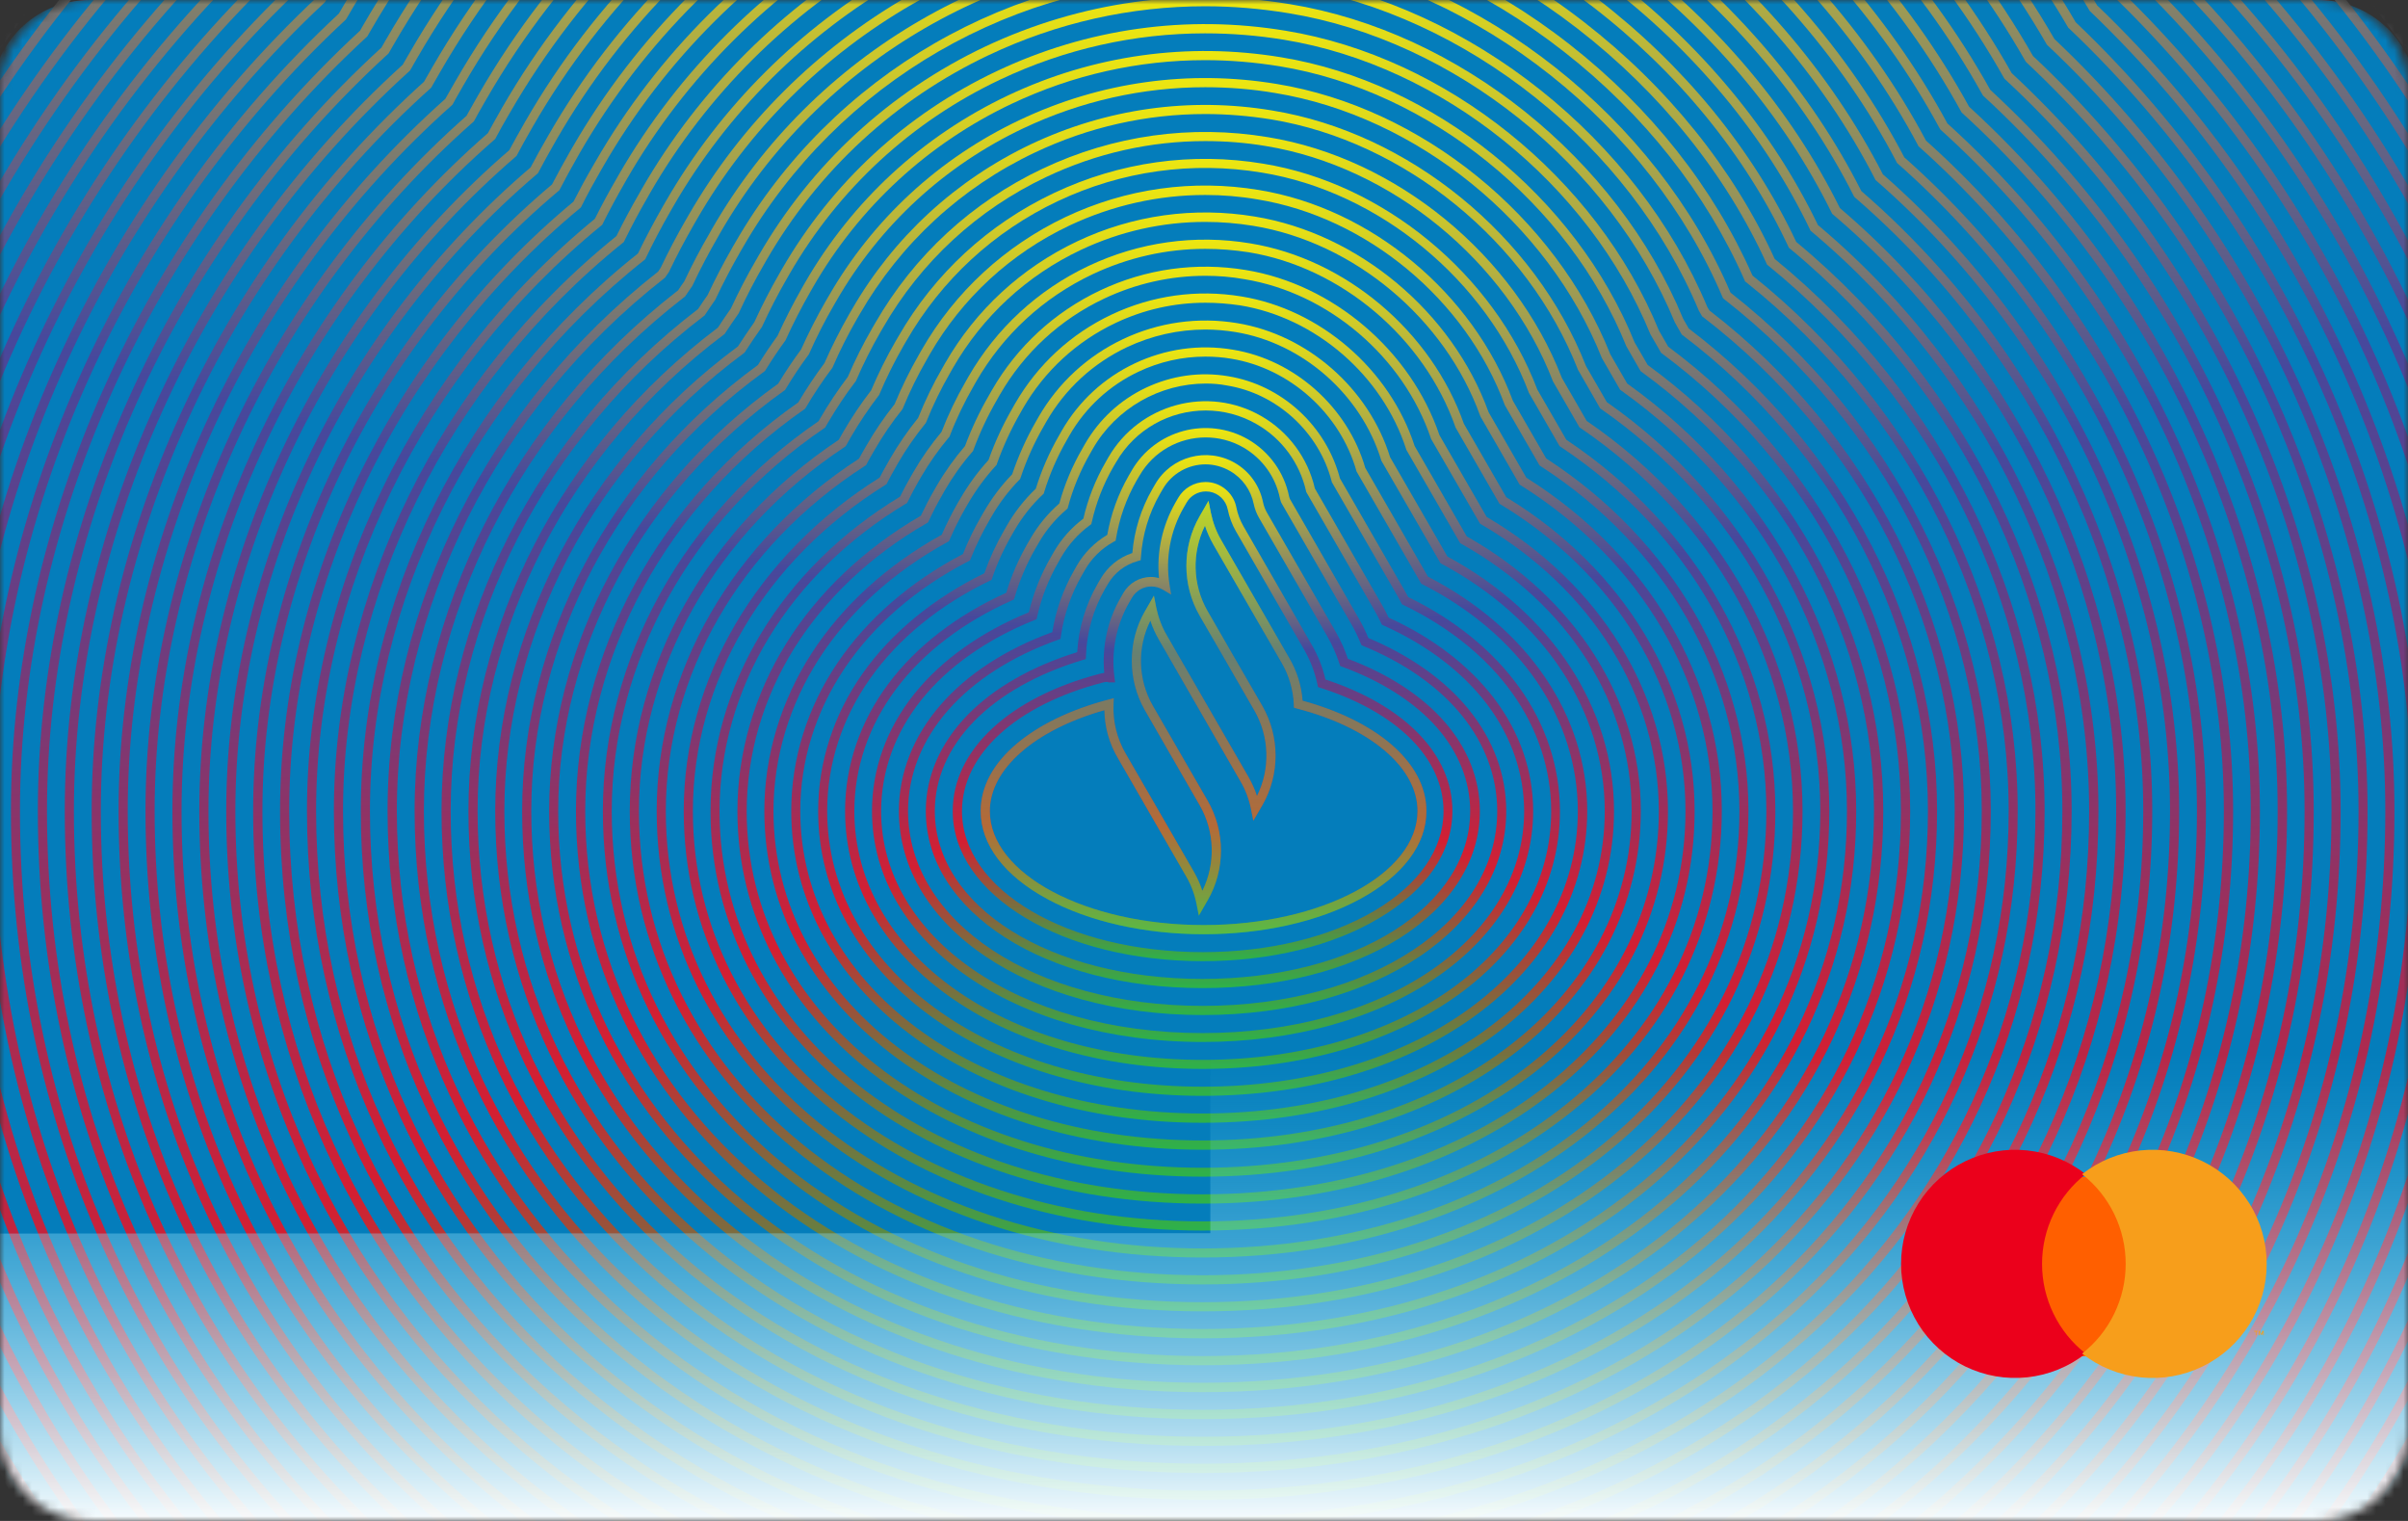 <svg width="266" height="168" viewBox="0 0 266 168" fill="none" xmlns="http://www.w3.org/2000/svg">
<rect x="0" y="0" width="266" height="168" fill="#333333" stroke="none"/>
<mask id="mask0_8698_394" style="mask-type:alpha" maskUnits="userSpaceOnUse" x="0" y="0" width="266" height="168">
<path d="M256 0H10C4.477 0 0 4.477 0 10V158C0 163.523 4.477 168 10 168H256C261.523 168 266 163.523 266 158V10C266 4.477 261.523 0 256 0Z" fill="white"/>
</mask>
<g mask="url(#mask0_8698_394)">
<path d="M256 0H10C4.477 0 0 4.477 0 10V158C0 163.523 4.477 168 10 168H256C261.523 168 266 163.523 266 158V10C266 4.477 261.523 0 256 0Z" fill="#FF0000"/>
<g clip-path="url(#clip0_8698_394)">
<path d="M267 157.502V10.934C267 4.897 262.108 0 256.076 0H9.924C3.892 0 -1 4.897 -1 10.934V157.502C-1 163.54 3.892 168.437 9.924 168.437H256.076C262.108 168.437 267 163.54 267 157.502Z" fill="#047DBB"/>
<path d="M132.849 254.439C32.668 254.439 -42.879 183.575 -42.879 89.585C-42.879 48.346 -24.97 5.749 5.047 -24.382C32.654 -67.947 81.748 -95.001 133.166 -95.001H133.181C141.464 -95.001 149.805 -94.322 157.988 -92.964C197.413 -86.522 239.09 -58.543 261.733 -23.313C291.086 6.717 308.605 48.923 308.605 89.599C308.605 183.575 233.044 254.439 132.849 254.439ZM133.181 -94.004H133.166C82.066 -94.004 33.288 -67.109 5.869 -23.804L5.84 -23.761L5.797 -23.718C-24.046 6.24 -41.869 48.591 -41.869 89.585C-41.869 182.982 33.245 253.428 132.849 253.428C232.466 253.428 307.595 182.997 307.595 89.585C307.595 49.155 290.162 7.193 260.968 -22.649L260.939 -22.692L260.91 -22.735C238.427 -57.749 197.009 -85.569 157.829 -91.968C149.704 -93.311 141.406 -94.004 133.181 -94.004Z" fill="url(#paint0_linear_8698_394)"/>
<path d="M132.849 251.622C34.27 251.622 -40.079 181.956 -40.079 89.584C-40.079 48.966 -22.387 7.02 7.24 -22.62C34.313 -65.535 82.571 -92.199 133.166 -92.199C141.305 -92.199 149.502 -91.52 157.526 -90.191C196.331 -83.85 237.316 -56.276 259.525 -21.551C288.503 7.987 305.806 49.53 305.806 89.584C305.806 181.971 231.442 251.622 132.849 251.622ZM133.166 -91.188C82.903 -91.188 34.963 -64.683 8.077 -22.028L8.049 -21.985L8.005 -21.941C-21.463 7.511 -39.069 49.212 -39.069 89.584C-39.069 181.379 34.833 250.611 132.849 250.611C230.865 250.611 304.781 181.379 304.781 89.584C304.781 49.775 287.579 8.464 258.76 -20.901L258.717 -20.945L258.688 -20.988C236.637 -55.496 195.913 -82.911 157.353 -89.209C149.387 -90.524 141.248 -91.188 133.166 -91.188Z" fill="url(#paint1_linear_8698_394)"/>
<path d="M132.849 248.82C35.872 248.82 -37.265 180.368 -37.265 89.585C-37.265 49.559 -19.803 8.277 9.448 -20.858C35.987 -63.136 83.379 -89.397 133.166 -89.397C141.147 -89.397 149.185 -88.732 157.064 -87.432C195.263 -81.192 235.54 -54.022 257.317 -19.803C285.919 9.245 302.991 50.137 302.991 89.585C302.991 111.829 298.633 133.077 290.047 152.765C281.706 171.86 269.684 188.847 254.286 203.248C238.888 217.649 220.749 228.901 200.343 236.701C179.317 244.747 156.602 248.82 132.849 248.82ZM133.181 -88.385H133.166C83.711 -88.385 36.622 -62.284 10.271 -20.265L10.242 -20.222L10.199 -20.179C-18.894 8.782 -36.269 49.819 -36.269 89.585C-36.269 179.79 36.434 247.809 132.834 247.809C156.472 247.809 179.057 243.75 199.953 235.762C220.229 228.006 238.268 216.826 253.565 202.511C268.862 188.197 280.811 171.326 289.094 152.36C297.623 132.802 301.952 111.685 301.952 89.585C301.952 50.382 284.967 9.736 256.523 -19.139L256.48 -19.182L256.451 -19.225C234.833 -53.228 194.816 -80.239 156.862 -86.435C149.084 -87.721 141.103 -88.385 133.181 -88.385Z" fill="url(#paint2_linear_8698_394)"/>
<path d="M132.848 246.018C37.459 246.018 -34.466 178.764 -34.466 89.599C-34.466 50.18 -17.221 9.562 11.656 -19.081C37.661 -60.71 84.216 -86.58 133.166 -86.58H133.18C141.002 -86.58 148.881 -85.93 156.602 -84.659C194.195 -78.52 233.779 -51.755 255.109 -18.041C283.336 10.515 300.191 50.743 300.191 89.599C300.191 111.453 295.905 132.325 287.463 151.667C279.266 170.43 267.433 187.113 252.295 201.269C237.156 215.424 219.305 226.474 199.246 234.13C178.552 242.002 156.212 246.018 132.848 246.018ZM133.18 -85.583H133.166C84.533 -85.583 38.296 -59.887 12.479 -18.503L12.45 -18.46L12.406 -18.417C-16.311 10.039 -33.456 50.425 -33.456 89.584C-33.456 178.187 38.036 244.992 132.848 244.992C156.097 244.992 178.306 241.005 198.856 233.162C218.8 225.55 236.536 214.558 251.587 200.503C266.625 186.449 278.386 169.867 286.525 151.233C294.924 132.022 299.181 111.28 299.181 89.57C299.181 50.96 282.427 10.978 254.358 -17.391L254.315 -17.434L254.286 -17.478C233.101 -50.974 193.791 -77.581 156.443 -83.677C148.78 -84.933 140.959 -85.583 133.18 -85.583Z" fill="url(#paint3_linear_8698_394)"/>
<path d="M132.849 243.028C39.162 243.028 -31.493 177.06 -31.493 89.584C-31.493 50.816 -14.493 10.891 13.994 -17.218C39.422 -58.168 85.082 -83.605 133.166 -83.605C133.181 -83.605 133.181 -83.605 133.195 -83.605C140.858 -83.605 148.564 -82.969 156.126 -81.727C193.07 -75.689 231.904 -49.357 252.771 -16.178C280.609 11.859 297.219 51.393 297.219 89.599C297.219 111.034 293.02 131.517 284.707 150.482C276.655 168.884 265.023 185.25 250.159 199.131C235.295 213.012 217.761 223.86 198.048 231.371C177.729 239.099 155.794 243.028 132.849 243.028ZM133.181 -82.593C133.166 -82.593 133.166 -82.593 133.152 -82.593C85.399 -82.593 40.057 -57.316 14.817 -16.626L14.788 -16.568L14.745 -16.524C-13.569 11.397 -30.483 51.075 -30.483 89.599C-30.483 176.497 39.739 242.031 132.849 242.031C155.679 242.031 177.484 238.131 197.673 230.432C217.256 222.964 234.689 212.189 249.452 198.394C264.229 184.614 275.774 168.35 283.769 150.078C292.009 131.242 296.194 110.89 296.194 89.599C296.194 51.639 279.671 12.35 252.006 -15.499L251.963 -15.542L251.934 -15.586C231.211 -48.548 192.637 -74.721 155.938 -80.716C148.449 -81.972 140.786 -82.593 133.181 -82.593Z" fill="url(#paint4_linear_8698_394)"/>
<path d="M132.849 240.052C40.85 240.052 -28.52 175.37 -28.52 89.584C-28.52 51.465 -11.751 12.234 16.332 -15.355C41.197 -55.626 85.962 -80.644 133.166 -80.644C140.67 -80.644 148.232 -80.022 155.635 -78.795C191.93 -72.858 230.028 -46.959 250.433 -14.329C277.867 13.173 294.246 52.014 294.246 89.584C294.246 175.37 224.861 240.052 132.849 240.052ZM133.166 -79.632C86.294 -79.632 41.846 -54.788 17.154 -14.777L17.126 -14.719L17.082 -14.676C-10.842 12.725 -27.51 51.711 -27.51 89.584C-27.51 174.792 41.428 239.041 132.849 239.041C224.284 239.041 293.236 174.792 293.236 89.584C293.236 52.26 276.958 13.679 249.668 -13.65L249.625 -13.694L249.596 -13.737C229.335 -46.165 191.511 -71.905 155.462 -77.798C148.117 -79.011 140.613 -79.632 133.166 -79.632Z" fill="url(#paint5_linear_8698_394)"/>
<path d="M132.848 237.091C42.553 237.091 -25.547 173.68 -25.547 89.599C-25.547 52.115 -9.024 13.592 18.669 -13.477C42.957 -53.069 86.828 -77.653 133.166 -77.653H133.18C140.511 -77.653 147.9 -77.047 155.144 -75.848C190.789 -70.027 228.137 -44.547 248.081 -12.451C275.125 14.531 291.273 52.664 291.273 89.584C291.273 173.68 223.173 237.091 132.848 237.091ZM133.18 -76.642H133.166C87.159 -76.642 43.606 -52.217 19.506 -12.899L19.478 -12.841L19.434 -12.798C-8.1 14.083 -24.537 52.361 -24.537 89.584C-24.537 173.088 43.13 236.065 132.848 236.065C222.595 236.065 290.263 173.088 290.263 89.584C290.263 52.91 274.215 15.008 247.33 -11.787L247.287 -11.83L247.258 -11.873C227.459 -43.767 190.371 -69.073 154.986 -74.865C147.799 -76.05 140.468 -76.642 133.18 -76.642Z" fill="url(#paint6_linear_8698_394)"/>
<path d="M132.849 234.101C44.242 234.101 -22.574 171.975 -22.574 89.584C-22.574 52.751 -6.282 14.921 21.008 -11.614C44.747 -50.512 87.708 -74.692 133.166 -74.692H133.181C140.353 -74.692 147.583 -74.1 154.654 -72.93C189.65 -67.21 226.247 -42.163 245.743 -10.602C272.383 15.845 288.301 53.285 288.301 89.57C288.301 171.975 221.47 234.101 132.849 234.101ZM133.181 -73.681H133.166C88.04 -73.681 45.382 -49.675 21.845 -11.036L21.816 -10.978L21.773 -10.935C-5.358 15.412 -21.55 52.996 -21.55 89.584C-21.55 171.398 44.834 233.09 132.863 233.09C220.907 233.09 287.305 171.398 287.305 89.584C287.305 53.545 271.488 16.351 245.007 -9.924L244.964 -9.967L244.935 -10.025C225.597 -41.383 189.26 -66.257 154.51 -71.933C147.467 -73.089 140.31 -73.681 133.181 -73.681Z" fill="url(#paint7_linear_8698_394)"/>
<path d="M132.849 231.14C45.93 231.14 -19.602 170.286 -19.602 89.599C-19.602 53.416 -3.54 16.279 23.36 -9.721C46.522 -47.956 88.588 -71.702 133.166 -71.702H133.18C140.194 -71.702 147.251 -71.124 154.178 -69.983C188.538 -64.364 224.385 -39.751 243.405 -8.724C269.655 17.203 285.328 53.95 285.328 89.585C285.328 170.286 219.782 231.14 132.849 231.14ZM133.18 -70.706C133.18 -70.706 133.166 -70.706 133.18 -70.706C88.92 -70.706 47.157 -47.118 24.182 -9.158L24.154 -9.1L24.11 -9.057C-2.631 16.77 -18.591 53.647 -18.591 89.585C-18.591 169.708 46.507 230.115 132.849 230.115C219.19 230.115 284.317 169.693 284.317 89.585C284.317 54.181 268.746 17.68 242.655 -8.045L242.597 -8.089L242.568 -8.147C223.707 -38.957 188.105 -63.411 154.005 -68.987C147.15 -70.128 140.136 -70.706 133.18 -70.706Z" fill="url(#paint8_linear_8698_394)"/>
<path d="M132.848 228.15C47.633 228.15 -16.629 168.581 -16.629 89.584C-16.629 54.037 -0.798 17.608 25.698 -7.872C48.282 -45.428 89.44 -68.741 133.151 -68.741H133.166C140.021 -68.741 146.919 -68.178 153.673 -67.051C187.384 -61.548 222.48 -37.368 241.038 -6.861C266.899 18.532 282.34 54.585 282.34 89.584C282.355 168.581 218.079 228.15 132.848 228.15ZM133.18 -67.73H133.166C89.786 -67.73 48.932 -44.576 26.535 -7.295L26.506 -7.237L26.462 -7.193C0.111 18.113 -15.619 54.282 -15.619 89.584C-15.619 168.003 48.21 227.139 132.848 227.139C217.501 227.139 281.344 168.003 281.344 89.584C281.344 54.831 266.004 19.023 240.302 -6.182L240.259 -6.226L240.23 -6.283C221.831 -36.573 186.98 -60.594 153.528 -66.055C146.818 -67.167 139.977 -67.73 133.18 -67.73Z" fill="url(#paint9_linear_8698_394)"/>
<path d="M132.849 225.174C49.322 225.174 -13.656 166.877 -13.656 89.584C-13.656 54.672 1.93 18.951 28.036 -5.995C50.043 -42.857 90.32 -65.766 133.152 -65.766H133.166C139.848 -65.766 146.587 -65.217 153.182 -64.119C186.273 -58.717 220.619 -34.956 238.701 -4.998C264.172 19.875 279.368 55.221 279.368 89.584C279.368 108.521 275.616 126.62 268.213 143.39C261.026 159.654 250.664 174.113 237.417 186.377C224.154 198.64 208.525 208.231 190.963 214.861C172.866 221.708 153.312 225.174 132.849 225.174ZM133.181 -64.754H133.166C90.667 -64.754 50.693 -42.019 28.873 -5.417L28.844 -5.359L28.8 -5.316C2.853 19.442 -12.631 54.918 -12.631 89.584C-12.631 166.313 49.913 224.163 132.863 224.163C153.197 224.163 172.635 220.711 190.617 213.922C208.064 207.335 223.592 197.817 236.738 185.64C249.899 173.463 260.174 159.12 267.303 142.985C274.649 126.36 278.372 108.391 278.372 89.599C278.372 55.481 263.263 20.381 237.965 -4.305L237.922 -4.348L237.893 -4.406C219.941 -34.161 185.854 -57.749 153.038 -63.122C146.501 -64.206 139.819 -64.754 133.181 -64.754Z" fill="url(#paint10_linear_8698_394)"/>
<path d="M132.849 222.199C51.024 222.199 -10.683 165.187 -10.683 89.585C-10.683 55.322 4.672 20.295 30.388 -4.117C51.832 -40.3 91.201 -62.775 133.166 -62.775H133.181C139.703 -62.775 146.284 -62.241 152.72 -61.172C185.147 -55.871 218.743 -32.558 236.363 -3.134C261.444 21.205 276.424 55.857 276.424 89.585C276.409 165.187 214.687 222.199 132.849 222.199ZM133.181 -61.779C133.181 -61.779 133.166 -61.779 133.181 -61.779C91.532 -61.779 52.482 -39.462 31.225 -3.553L31.196 -3.495L31.138 -3.452C5.581 20.8 -9.673 55.568 -9.673 89.585C-9.673 164.609 51.602 221.188 132.849 221.188C214.11 221.188 275.399 164.609 275.399 89.585C275.399 56.102 260.521 21.696 235.598 -2.455L235.555 -2.499L235.526 -2.557C218.064 -31.763 184.714 -54.918 152.547 -60.175C146.169 -61.244 139.646 -61.779 133.181 -61.779Z" fill="url(#paint11_linear_8698_394)"/>
<path d="M132.848 219.223C52.713 219.223 -7.71 163.497 -7.71 89.584C-7.71 55.958 7.413 21.638 32.74 -2.253C53.593 -37.758 92.081 -59.815 133.166 -59.815H133.18C139.544 -59.815 145.952 -59.294 152.229 -58.255C184.007 -53.069 216.866 -30.174 234.01 -1.286C258.702 22.519 273.436 56.478 273.436 89.57C273.436 107.683 269.843 124.988 262.743 141.007C255.859 156.549 245.916 170.387 233.188 182.116C220.474 193.844 205.48 203.002 188.61 209.358C171.235 215.916 152.475 219.223 132.848 219.223ZM133.18 -58.803C133.18 -58.803 133.166 -58.803 133.18 -58.803C92.412 -58.803 54.242 -36.906 33.577 -1.676L33.534 -1.618L33.476 -1.574C8.322 22.114 -6.7 56.189 -6.7 89.57C-6.7 162.904 53.29 218.198 132.848 218.198C171.336 218.198 206.736 205.126 232.495 181.364C245.108 169.737 254.979 156.014 261.805 140.588C268.847 124.699 272.412 107.524 272.412 89.555C272.412 56.709 257.764 23.01 233.246 -0.621L233.202 -0.664L233.173 -0.722C216.188 -29.395 183.588 -52.13 152.056 -57.272C145.836 -58.283 139.487 -58.803 133.18 -58.803Z" fill="url(#paint12_linear_8698_394)"/>
<path d="M132.849 216.248C54.416 216.248 -4.737 161.792 -4.737 89.585C-4.737 56.608 10.141 22.981 35.078 -0.376C55.368 -35.215 92.947 -56.839 133.166 -56.839C139.372 -56.839 145.62 -56.319 151.739 -55.308C182.867 -50.223 214.976 -27.762 231.659 0.592C255.961 23.862 270.464 57.128 270.464 89.585C270.464 107.279 266.943 124.193 259.987 139.851C253.248 155.047 243.507 168.552 231.053 180.021C218.598 191.476 203.922 200.431 187.427 206.628C170.427 213.012 152.057 216.248 132.849 216.248ZM133.166 -55.828C93.293 -55.828 56.032 -34.363 35.915 0.202L35.872 0.26L35.814 0.318C11.065 23.487 -3.727 56.853 -3.727 89.585C-3.727 161.214 54.993 215.237 132.849 215.237C170.528 215.237 205.163 202.453 230.374 179.256C242.727 167.888 252.382 154.483 259.063 139.432C265.961 123.904 269.454 107.134 269.454 89.585C269.454 57.373 255.051 24.368 230.908 1.271L230.85 1.228L230.822 1.17C214.298 -26.968 182.449 -49.27 151.58 -54.311C145.505 -55.322 139.314 -55.828 133.166 -55.828Z" fill="url(#paint13_linear_8698_394)"/>
<path d="M132.849 213.272C56.104 213.272 -1.765 160.102 -1.765 89.585C-1.765 57.243 12.883 24.325 37.43 1.502C57.143 -32.644 93.827 -53.863 133.166 -53.863H133.181C139.213 -53.863 145.303 -53.358 151.248 -52.376C181.741 -47.392 213.1 -25.364 229.292 2.456C253.204 25.206 267.476 57.763 267.476 89.585C267.491 160.102 209.608 213.272 132.849 213.272ZM133.181 -52.852C133.181 -52.852 133.166 -52.852 133.181 -52.852C94.159 -52.852 57.792 -31.807 38.267 2.066L38.224 2.138L38.166 2.196C13.806 24.83 -0.754 57.489 -0.754 89.585C-0.754 159.525 56.681 212.261 132.849 212.261C209.03 212.261 266.466 159.525 266.481 89.585C266.481 58.023 252.309 25.697 228.556 3.135L228.498 3.091L228.455 3.033C212.407 -24.57 181.308 -46.439 151.075 -51.379C145.187 -52.347 139.155 -52.852 133.181 -52.852Z" fill="url(#paint14_linear_8698_394)"/>
<path d="M132.849 210.297C57.807 210.297 1.208 158.398 1.208 89.585C1.208 57.879 15.625 25.653 39.782 3.38L39.956 3.062C59.12 -30.218 94.837 -50.888 133.152 -50.888C139.025 -50.888 144.956 -50.397 150.758 -49.443C180.601 -44.575 211.209 -22.981 226.939 4.305C250.462 26.52 264.504 58.385 264.504 89.57C264.518 158.412 207.905 210.297 132.849 210.297ZM133.166 -49.877C95.212 -49.877 59.827 -29.394 40.836 3.568L40.576 4.016L40.518 4.073C16.534 26.173 2.204 58.139 2.204 89.585C2.204 157.82 58.37 209.286 132.834 209.286C207.313 209.286 263.479 157.82 263.493 89.585C263.493 58.659 249.553 27.04 226.189 5.012L226.131 4.955L226.088 4.897C210.502 -22.172 180.168 -43.608 150.584 -48.432C144.855 -49.386 138.996 -49.877 133.166 -49.877Z" fill="url(#paint15_linear_8698_394)"/>
<path d="M132.849 207.321C59.496 207.321 4.181 156.708 4.181 89.585C4.181 58.515 18.367 26.997 42.135 5.258L42.539 4.55C61.17 -27.805 95.905 -47.912 133.152 -47.912H133.166C138.881 -47.912 144.625 -47.435 150.267 -46.511C179.476 -41.73 209.334 -20.554 224.573 6.182C247.72 27.878 261.531 59.049 261.531 89.585C261.545 156.708 206.217 207.321 132.849 207.321ZM133.181 -46.901C133.181 -46.901 133.166 -46.901 133.181 -46.901C96.266 -46.901 61.877 -26.997 43.419 5.041L42.929 5.893L42.871 5.951C19.276 27.517 5.191 58.775 5.191 89.585C5.191 156.13 60.073 206.31 132.849 206.31C205.639 206.31 260.535 156.13 260.535 89.585C260.535 59.295 246.811 28.383 223.837 6.876L223.779 6.818L223.736 6.746C208.641 -19.774 179.057 -40.777 150.108 -45.514C144.538 -46.424 138.838 -46.901 133.181 -46.901Z" fill="url(#paint16_linear_8698_394)"/>
<path d="M132.849 204.346C61.184 204.346 7.154 155.004 7.154 89.585C7.154 59.165 21.109 28.355 44.487 7.15C44.776 6.645 45.136 6.024 45.136 6.024C63.233 -25.407 96.973 -44.922 133.166 -44.922C133.166 -44.922 133.166 -44.922 133.181 -44.922C138.737 -44.922 144.321 -44.46 149.791 -43.55C178.364 -38.884 207.458 -18.156 222.221 8.075C244.978 29.221 258.558 59.699 258.558 89.614C258.558 121.261 245.772 150.353 222.552 171.543C199.362 192.689 167.498 204.346 132.849 204.346ZM133.181 -43.911C133.166 -43.911 133.166 -43.911 133.181 -43.911C97.334 -43.911 63.94 -24.584 46.017 6.529C46.017 6.529 45.627 7.208 45.339 7.714L45.295 7.786L45.237 7.844C22.018 28.86 8.164 59.425 8.164 89.585C8.164 154.426 61.776 203.335 132.849 203.335C167.238 203.335 198.871 191.765 221.874 170.763C244.877 149.775 257.548 120.944 257.548 89.585C257.548 59.93 244.055 29.712 221.47 8.739L221.412 8.681L221.369 8.609C206.75 -17.391 177.917 -37.96 149.618 -42.582C144.206 -43.463 138.664 -43.911 133.181 -43.911Z" fill="url(#paint17_linear_8698_394)"/>
<path d="M132.849 201.37C62.887 201.37 10.127 153.314 10.127 89.585C10.127 59.815 23.85 29.698 46.839 9.028C47.099 8.58 47.676 7.555 47.705 7.511C65.282 -23.01 98.026 -41.961 133.166 -41.961H133.18C138.563 -41.961 143.989 -41.513 149.3 -40.632C177.224 -36.068 205.567 -15.759 219.854 9.924C242.222 30.536 255.585 60.32 255.585 89.599C255.6 153.314 202.825 201.37 132.849 201.37ZM133.18 -40.95C133.18 -40.95 133.166 -40.95 133.18 -40.95C98.387 -40.95 65.975 -22.186 48.585 8.017C48.585 8.031 47.907 9.201 47.676 9.606L47.633 9.678L47.575 9.736C24.76 30.218 11.137 60.06 11.137 89.585C11.137 152.736 63.464 200.359 132.849 200.359C202.248 200.359 254.575 152.736 254.575 89.585C254.575 60.566 241.313 31.041 219.103 10.602L219.046 10.545L219.002 10.472C204.874 -14.979 176.791 -35.129 149.127 -39.65C143.874 -40.502 138.506 -40.95 133.18 -40.95Z" fill="url(#paint18_linear_8698_394)"/>
<path d="M132.848 198.395C64.575 198.395 13.099 151.609 13.099 89.585C13.099 60.45 26.592 31.056 49.191 10.92C49.48 10.4 49.769 9.895 50.057 9.404L50.288 8.999C67.331 -20.597 99.094 -38.971 133.18 -38.971H133.195C138.419 -38.971 143.686 -38.537 148.838 -37.685C162.259 -35.49 175.911 -29.611 188.293 -20.684C200.646 -11.772 210.748 -0.548 217.516 11.787C239.509 31.879 252.641 60.956 252.641 89.585C252.612 151.624 201.136 198.395 132.848 198.395ZM133.18 -37.974C133.18 -37.974 133.166 -37.974 133.18 -37.974C99.44 -37.974 68.024 -19.788 51.154 9.49L50.923 9.895C50.62 10.415 50.317 10.949 50.028 11.484L49.985 11.556L49.927 11.614C27.501 31.561 14.109 60.71 14.109 89.585C14.109 151.046 65.152 197.384 132.848 197.384C200.545 197.384 251.602 151.046 251.602 89.585C251.602 61.202 238.571 32.37 216.751 12.48L216.693 12.423L216.65 12.35C202.998 -12.566 175.68 -32.283 148.65 -36.688C143.556 -37.541 138.347 -37.974 133.18 -37.974Z" fill="url(#paint19_linear_8698_394)"/>
<path d="M132.849 195.419C66.278 195.419 16.072 149.919 16.072 89.585C16.072 61.086 29.334 32.399 51.529 12.798C51.89 12.148 52.251 11.498 52.612 10.877L52.843 10.473C69.366 -18.2 100.133 -36.01 133.166 -36.01C138.232 -36.01 143.326 -35.591 148.319 -34.767C161.437 -32.63 174.728 -26.881 186.778 -18.142C198.784 -9.432 208.583 1.56 215.12 13.636C236.738 33.179 249.64 61.562 249.64 89.57C249.64 118.762 237.763 145.586 216.188 165.129C194.643 184.672 165.045 195.419 132.849 195.419ZM133.166 -34.999C100.494 -34.999 70.059 -17.391 53.723 10.964L53.492 11.368C53.117 12.004 52.742 12.682 52.381 13.347L52.338 13.419L52.266 13.477C30.244 32.905 17.082 61.346 17.082 89.585C17.082 149.341 66.855 194.408 132.849 194.408C164.785 194.408 194.152 183.748 215.51 164.392C236.868 145.051 248.629 118.488 248.629 89.585C248.629 61.837 235.829 33.699 214.384 14.344L214.327 14.286L214.283 14.214C201.122 -10.169 174.555 -29.452 148.175 -33.756C143.225 -34.58 138.174 -34.999 133.166 -34.999Z" fill="url(#paint20_linear_8698_394)"/>
<path d="M132.849 192.444C67.966 192.444 19.045 148.229 19.045 89.585C19.045 61.736 32.076 33.743 53.896 14.705C54.358 13.867 54.776 13.102 55.195 12.379L55.426 11.96C71.415 -15.787 101.201 -33.02 133.152 -33.02C133.152 -33.02 133.152 -33.02 133.166 -33.02C138.073 -33.02 143.008 -32.615 147.843 -31.821C160.643 -29.726 173.602 -24.107 185.306 -15.556C196.966 -7.034 206.462 3.713 212.754 15.528C233.996 34.537 246.681 62.213 246.681 89.599C246.667 148.229 197.745 192.444 132.849 192.444ZM133.181 -32.008C133.166 -32.008 133.166 -32.008 133.181 -32.008C101.576 -32.008 72.123 -14.964 56.321 12.466L56.075 12.885C55.642 13.622 55.209 14.402 54.748 15.268L54.704 15.355L54.632 15.413C32.985 34.277 20.055 62.011 20.055 89.599C20.055 147.666 68.544 191.447 132.849 191.447C197.168 191.447 245.657 147.666 245.657 89.599C245.657 62.473 233.073 35.043 212.003 16.222L211.931 16.164L211.888 16.077C199.217 -7.771 173.414 -26.621 147.669 -30.824C142.907 -31.618 138.015 -32.008 133.181 -32.008Z" fill="url(#paint21_linear_8698_394)"/>
<path d="M132.848 189.468C69.669 189.468 22.018 146.525 22.018 89.585C22.018 62.371 34.818 35.1 56.263 16.582C56.768 15.644 57.273 14.734 57.778 13.852L58.023 13.419C73.465 -13.39 102.269 -30.059 133.166 -30.059C133.18 -30.059 133.18 -30.059 133.195 -30.059C137.928 -30.059 142.69 -29.669 147.352 -28.903C159.849 -26.866 172.447 -21.363 183.805 -13.014C195.133 -4.694 204.311 5.821 210.358 17.377C231.225 35.851 243.679 62.834 243.679 89.585C243.694 146.525 196.042 189.468 132.848 189.468ZM133.195 -29.047C133.18 -29.047 133.18 -29.047 133.166 -29.047C102.63 -29.047 74.157 -12.581 58.889 13.925L58.644 14.358C58.124 15.254 57.605 16.192 57.1 17.146L57.056 17.233L56.984 17.29C35.727 35.62 23.028 62.646 23.028 89.585C23.028 145.947 70.246 188.457 132.848 188.457C195.465 188.457 242.684 145.947 242.684 89.585C242.684 63.094 230.331 36.357 209.636 18.07L209.564 18.012L209.521 17.926C197.341 -5.387 172.289 -23.804 147.193 -27.906C142.575 -28.657 137.87 -29.047 133.195 -29.047Z" fill="url(#paint22_linear_8698_394)"/>
<path d="M132.849 186.493C71.358 186.493 24.991 144.835 24.991 89.585C24.991 63.021 37.56 36.444 58.615 18.489C59.236 17.305 59.813 16.279 60.347 15.355L60.592 14.921C75.514 -10.992 103.323 -27.083 133.166 -27.083C137.741 -27.083 142.359 -26.707 146.876 -25.956C159.056 -23.963 171.322 -18.604 182.333 -10.443C193.315 -2.311 202.19 7.959 207.992 19.255C228.484 37.195 240.721 63.484 240.721 89.599C240.736 144.835 194.354 186.493 132.849 186.493ZM133.166 -26.072C103.684 -26.072 76.207 -10.169 61.473 15.427L61.227 15.86C60.679 16.799 60.116 17.839 59.467 19.052L59.423 19.139L59.351 19.197C38.469 36.964 26.001 63.281 26.001 89.585C26.001 144.257 71.935 185.481 132.849 185.481C193.777 185.481 239.711 144.257 239.711 89.585C239.711 63.729 227.575 37.686 207.256 19.948L207.183 19.89L207.14 19.804C195.465 -2.975 171.178 -20.959 146.703 -24.945C142.243 -25.696 137.683 -26.072 133.166 -26.072Z" fill="url(#paint23_linear_8698_394)"/>
<path d="M132.849 183.517C73.046 183.517 27.963 143.13 27.963 89.585C27.963 63.657 40.302 37.801 60.982 20.367C61.588 19.211 62.237 18.012 62.916 16.828L63.175 16.38C77.563 -8.609 104.391 -24.122 133.166 -24.122C137.582 -24.122 142.027 -23.761 146.385 -23.039C158.262 -21.103 170.167 -15.86 180.846 -7.887C191.482 0.058 200.04 10.082 205.61 21.104C225.742 38.495 237.748 64.09 237.748 89.57C237.748 143.13 192.651 183.517 132.849 183.517ZM133.166 -23.096C104.737 -23.096 78.256 -7.771 64.041 16.9L63.796 17.334C63.103 18.547 62.439 19.76 61.833 20.93L61.79 21.017L61.718 21.075C41.226 38.307 28.988 63.917 28.988 89.57C28.988 142.538 73.652 182.491 132.863 182.491C192.088 182.491 236.753 142.552 236.753 89.57C236.753 64.336 224.833 39.015 204.889 21.797L204.817 21.725L204.773 21.638C193.575 -0.578 170.052 -18.128 146.226 -22.028C141.911 -22.735 137.524 -23.096 133.166 -23.096Z" fill="url(#paint24_linear_8698_394)"/>
<path d="M132.848 180.542C74.749 180.542 30.936 141.44 30.936 89.585C30.936 64.307 43.058 39.145 63.348 22.274C64.027 20.945 64.748 19.616 65.499 18.33L65.758 17.883C79.612 -6.182 105.444 -21.132 133.166 -21.132C133.166 -21.132 133.166 -21.132 133.18 -21.132C137.438 -21.132 141.709 -20.785 145.909 -20.092C157.468 -18.2 169.042 -13.101 179.374 -5.315C189.664 2.427 197.918 12.22 203.243 22.982C223 39.838 234.804 64.726 234.804 89.585C234.775 141.44 190.963 180.542 132.848 180.542ZM133.18 -20.121C133.166 -20.121 133.166 -20.121 133.18 -20.121C105.805 -20.121 80.305 -5.373 66.639 18.374L66.379 18.822C65.628 20.122 64.892 21.465 64.214 22.823L64.171 22.909L64.084 22.982C43.953 39.679 31.946 64.582 31.946 89.585C31.946 140.863 75.326 179.53 132.848 179.53C190.385 179.53 233.765 140.863 233.765 89.585C233.765 64.986 222.076 40.344 202.479 23.689L202.392 23.617L202.349 23.53C191.67 1.835 168.912 -15.296 145.721 -19.081C141.594 -19.774 137.365 -20.121 133.18 -20.121Z" fill="url(#paint25_linear_8698_394)"/>
<path d="M132.849 177.566C76.438 177.566 33.909 139.736 33.909 89.585C33.909 64.942 45.8 40.502 65.715 24.166C66.451 22.692 67.245 21.219 68.068 19.804L68.327 19.341C81.662 -3.784 106.512 -18.171 133.166 -18.171C137.25 -18.171 141.378 -17.839 145.418 -17.16C156.675 -15.311 167.902 -10.328 177.874 -2.744C187.817 4.81 195.754 14.358 200.819 24.859C220.229 41.167 231.803 65.347 231.803 89.585C231.803 113.851 221.744 136.154 203.46 152.404C185.19 168.639 160.124 177.566 132.849 177.566ZM133.166 -17.16C106.858 -17.16 82.354 -2.975 69.208 19.847L68.948 20.309C68.125 21.739 67.332 23.212 66.581 24.715L66.538 24.816L66.451 24.888C46.695 41.037 34.919 65.217 34.919 89.585C34.919 139.172 77.029 176.555 132.849 176.555C159.864 176.555 184.714 167.715 202.782 151.638C220.85 135.59 230.793 113.548 230.778 89.585C230.778 65.607 219.306 41.672 200.083 25.552L199.997 25.48L199.953 25.379C194.96 14.979 187.11 5.532 177.253 -1.95C167.397 -9.432 156.328 -14.358 145.245 -16.163C141.262 -16.813 137.207 -17.16 133.166 -17.16Z" fill="url(#paint26_linear_8698_394)"/>
<path d="M132.849 174.59C78.14 174.59 36.882 138.046 36.882 89.585C36.882 65.593 48.542 41.861 68.096 26.073C68.89 24.455 69.756 22.852 70.651 21.306L70.91 20.844C83.711 -1.372 107.565 -15.181 133.166 -15.181C133.181 -15.181 133.195 -15.181 133.224 -15.181C137.135 -15.181 141.074 -14.863 144.928 -14.227C155.866 -12.436 166.747 -7.583 176.387 -0.187C185.984 7.179 193.604 16.482 198.424 26.723C217.473 42.496 228.844 65.983 228.844 89.585C228.83 138.046 187.571 174.59 132.849 174.59ZM133.224 -14.17C133.209 -14.17 133.195 -14.17 133.181 -14.17C107.941 -14.17 84.418 -0.563 71.791 21.349L71.531 21.812C70.622 23.372 69.77 24.989 68.962 26.622L68.919 26.723L68.832 26.795C49.451 42.395 37.892 65.867 37.892 89.585C37.892 137.468 78.718 173.579 132.849 173.579C186.994 173.579 227.82 137.468 227.82 89.585C227.82 66.243 216.549 43.002 197.688 27.43L197.601 27.358L197.558 27.257C192.81 17.117 185.277 7.902 175.781 0.622C166.271 -6.673 155.549 -11.454 144.769 -13.216C140.959 -13.852 137.077 -14.17 133.224 -14.17Z" fill="url(#paint27_linear_8698_394)"/>
<path d="M132.849 171.629C79.829 171.629 39.855 136.355 39.855 89.599C39.855 66.242 51.298 43.232 70.477 27.993C71.329 26.231 72.252 24.497 73.219 22.808L73.493 22.331C85.76 1.025 108.633 -12.191 133.18 -12.191C133.18 -12.191 133.18 -12.191 133.195 -12.191C136.961 -12.191 140.742 -11.874 144.466 -11.267C155.101 -9.534 165.636 -4.81 174.93 2.397C184.18 9.562 191.482 18.619 196.042 28.6C214.702 43.81 225.857 66.603 225.857 89.584C225.857 136.355 185.883 171.629 132.849 171.629ZM133.18 -11.195C133.166 -11.195 133.166 -11.195 133.18 -11.195C108.979 -11.195 86.453 1.849 74.359 22.822L74.085 23.299C73.104 25.003 72.18 26.751 71.329 28.527L71.285 28.629L71.199 28.701C52.193 43.752 40.865 66.502 40.865 89.584C40.865 135.778 80.406 170.603 132.849 170.603C185.291 170.603 224.847 135.763 224.847 89.584C224.847 66.863 213.793 44.33 195.277 29.293L195.191 29.221L195.148 29.12C190.645 19.24 183.43 10.27 174.28 3.177C165.116 -3.915 154.741 -8.58 144.278 -10.285C140.612 -10.891 136.875 -11.195 133.18 -11.195Z" fill="url(#paint28_linear_8698_394)"/>
<path d="M132.849 168.639C81.517 168.639 42.813 134.651 42.813 89.585C42.813 66.95 53.983 44.677 72.7 30.001C72.801 29.857 72.902 29.712 72.988 29.568C73.84 27.777 74.778 25.986 75.774 24.267L76.048 23.79C87.795 3.424 109.672 -9.244 133.166 -9.244C136.774 -9.244 140.396 -8.941 143.961 -8.363C154.293 -6.673 164.482 -2.08 173.414 4.926C182.318 11.902 189.289 20.714 193.589 30.435C211.931 45.11 222.884 67.196 222.884 89.556C222.884 111.367 213.721 131.416 197.081 146.005C180.471 160.608 157.656 168.639 132.849 168.639ZM133.166 -8.233C110.033 -8.233 88.487 4.233 76.942 24.296L76.668 24.773C75.687 26.477 74.749 28.254 73.898 30.03L73.854 30.102C73.739 30.276 73.609 30.449 73.493 30.622L73.45 30.68L73.392 30.724C54.877 45.226 43.838 67.225 43.838 89.585C43.838 134.074 82.109 167.628 132.863 167.628C157.425 167.628 180.009 159.684 196.432 145.268C212.84 130.867 221.889 111.093 221.889 89.57C221.889 67.47 211.036 45.645 192.868 31.157L192.767 31.085L192.723 30.969C188.495 21.364 181.597 12.625 172.794 5.735C163.991 -1.17 153.961 -5.691 143.787 -7.352C140.281 -7.93 136.716 -8.233 133.166 -8.233Z" fill="url(#paint29_linear_8698_394)"/>
<path d="M132.849 165.664C83.22 165.664 45.8 132.962 45.8 89.585C45.8 67.687 56.681 46.179 74.908 32.067C75.124 31.735 75.355 31.403 75.586 31.085C76.438 29.279 77.376 27.488 78.371 25.784L78.645 25.293C89.844 5.836 110.74 -6.254 133.166 -6.254H133.181C136.615 -6.254 140.079 -5.965 143.47 -5.416C163.775 -2.094 182.925 13.058 191.165 32.327C209.175 46.439 219.912 67.846 219.912 89.585C219.912 132.962 182.492 165.664 132.849 165.664ZM133.181 -5.243C133.181 -5.243 133.166 -5.243 133.181 -5.243C111.101 -5.243 90.537 6.645 79.526 25.784L79.252 26.275C78.27 27.979 77.332 29.756 76.495 31.547L76.452 31.619C76.207 31.966 75.961 32.342 75.716 32.688L75.673 32.761L75.6 32.804C57.576 46.743 46.825 67.962 46.825 89.585C46.825 132.384 83.812 164.653 132.863 164.653C181.914 164.653 218.916 132.369 218.916 89.57C218.916 68.092 208.28 46.959 190.443 33.035L190.342 32.948L190.285 32.833C182.203 13.824 163.327 -1.155 143.297 -4.419C139.963 -4.968 136.558 -5.243 133.181 -5.243Z" fill="url(#paint30_linear_8698_394)"/>
<path d="M132.849 162.702C84.908 162.702 48.773 131.271 48.773 89.599C48.773 68.423 59.365 47.695 77.116 34.132C77.462 33.612 77.808 33.092 78.169 32.587C79.02 30.767 79.959 28.99 80.94 27.271L81.228 26.78C91.907 8.248 111.808 -3.265 133.18 -3.265C136.456 -3.265 139.747 -2.99 142.979 -2.456C162.49 0.736 180.818 15.34 188.596 33.901L188.827 34.291C206.433 47.854 216.953 68.524 216.953 89.599C216.939 131.271 180.789 162.702 132.849 162.702ZM133.18 -2.268C133.166 -2.268 133.166 -2.268 133.18 -2.268C112.169 -2.268 92.6 9.056 82.094 27.271L81.806 27.762C80.824 29.466 79.901 31.229 79.049 33.034L79.035 33.078L79.006 33.121C78.631 33.655 78.256 34.204 77.895 34.753L77.852 34.825L77.779 34.883C60.246 48.244 49.783 68.698 49.783 89.584C49.783 130.693 85.5 161.676 132.849 161.676C180.211 161.676 215.928 130.679 215.928 89.584C215.928 68.784 205.538 48.389 188.12 35.013L188.033 34.955L187.658 34.305C180.024 16.048 161.999 1.661 142.806 -1.474C139.646 -2.008 136.399 -2.268 133.18 -2.268Z" fill="url(#paint31_linear_8698_394)"/>
<path d="M132.848 159.712C86.611 159.712 51.746 129.566 51.746 89.584C51.746 69.145 62.049 49.183 79.309 36.183C79.771 35.475 80.247 34.767 80.738 34.074C81.589 32.24 82.513 30.449 83.508 28.744L83.797 28.239C89.627 18.128 98.272 10.154 108.806 5.156C119.341 0.188 131.001 -1.445 142.503 0.462C161.133 3.51 178.581 17.463 185.926 35.201L186.547 36.284C203.72 49.299 213.98 69.218 213.98 89.584C213.966 129.566 179.1 159.712 132.848 159.712ZM133.123 0.693C124.897 0.693 116.772 2.513 109.239 6.081C98.892 10.977 90.392 18.821 84.663 28.744L84.374 29.25C83.393 30.94 82.469 32.716 81.632 34.536L81.618 34.58L81.589 34.623C81.084 35.345 80.579 36.068 80.103 36.804L80.059 36.876L79.987 36.934C62.93 49.746 52.756 69.434 52.756 89.584C52.756 128.989 87.188 158.701 132.848 158.701C178.508 158.701 212.955 128.989 212.97 89.584C212.97 69.492 202.839 49.847 185.868 37.021L185.782 36.963L185.017 35.62C177.801 18.171 160.657 4.449 142.344 1.459C139.27 0.953 136.196 0.693 133.123 0.693Z" fill="url(#paint32_linear_8698_394)"/>
<path d="M132.849 156.752C88.3 156.752 54.704 127.877 54.704 89.599C54.704 69.883 64.719 50.7 81.517 38.264C82.094 37.368 82.7 36.473 83.321 35.592C84.158 33.772 85.082 31.98 86.077 30.247L86.366 29.741C91.893 20.165 100.09 12.596 110.076 7.873C120.063 3.135 131.102 1.589 142.012 3.395C159.748 6.298 176.315 19.602 183.256 36.516L184.281 38.293C201.021 50.744 211.007 69.912 211.007 89.585C210.993 127.877 177.397 156.752 132.849 156.752ZM133.123 3.684C125.344 3.684 117.653 5.403 110.509 8.783C100.696 13.419 92.658 20.844 87.232 30.233L86.943 30.738C85.947 32.457 85.038 34.234 84.201 36.039L84.187 36.083L84.158 36.126C83.523 37.022 82.903 37.931 82.311 38.856L82.253 38.943L82.181 39C65.614 51.264 55.714 70.171 55.714 89.585C55.714 127.299 88.877 155.726 132.849 155.726C176.82 155.726 209.983 127.285 209.983 89.585C209.983 70.2 200.112 51.307 183.588 39.044L183.502 38.986L182.318 36.935C175.521 20.309 159.257 7.237 141.839 4.392C138.938 3.915 136.023 3.684 133.123 3.684Z" fill="url(#paint33_linear_8698_394)"/>
<path d="M132.848 153.776C90.002 153.776 57.677 126.187 57.677 89.599C57.677 70.633 67.418 52.217 83.725 40.315C84.403 39.217 85.139 38.133 85.89 37.093C86.712 35.288 87.636 33.482 88.632 31.735L88.92 31.229C94.159 22.158 101.908 15.022 111.346 10.544C120.784 6.081 131.218 4.622 141.521 6.327C158.377 9.086 174.064 21.739 180.572 37.83L182.015 40.315C198.308 52.202 208.034 70.605 208.034 89.57C208.034 107.279 200.386 123.558 186.489 135.402C172.606 147.261 153.557 153.776 132.848 153.776ZM133.123 6.644C125.777 6.644 118.518 8.262 111.779 11.454C102.529 15.831 94.923 22.837 89.815 31.706L89.526 32.211C88.53 33.944 87.621 35.736 86.799 37.527L86.784 37.57L86.755 37.613C85.976 38.682 85.24 39.78 84.547 40.907L84.49 40.993L84.403 41.051C68.298 52.751 58.687 70.893 58.687 89.57C58.687 125.58 90.565 152.736 132.848 152.736C153.312 152.736 172.13 146.308 185.811 134.637C199.477 122.98 207.01 106.976 207.01 89.57C207.01 70.893 197.413 52.766 181.322 41.066L181.236 41.008L179.648 38.234C173.27 22.447 157.886 10.024 141.363 7.323C138.606 6.876 135.864 6.644 133.123 6.644Z" fill="url(#paint34_linear_8698_394)"/>
<path d="M132.848 150.8C91.691 150.8 60.664 124.482 60.664 89.599C60.664 71.356 70.116 53.705 85.962 42.38C86.755 41.066 87.607 39.795 88.487 38.61C89.31 36.776 90.233 34.97 91.229 33.237L91.532 32.717C96.439 24.195 103.741 17.464 112.63 13.26C121.506 9.042 131.333 7.67 141.031 9.274C156.992 11.888 171.798 23.877 177.888 39.145L179.749 42.366C195.595 53.69 205.047 71.341 205.047 89.585C205.047 124.482 174.006 150.8 132.848 150.8ZM133.137 9.635C126.225 9.635 119.399 11.166 113.049 14.17C104.347 18.287 97.204 24.874 92.398 33.222L92.095 33.742C91.099 35.461 90.19 37.252 89.382 39.072L89.353 39.13L89.324 39.174C88.43 40.373 87.578 41.658 86.77 43.001L86.712 43.088L86.626 43.146C70.997 54.282 61.66 71.645 61.66 89.599C61.66 123.919 92.254 149.789 132.834 149.789C173.414 149.789 204.023 123.905 204.023 89.585C204.023 71.63 194.686 54.254 179.057 43.117L178.97 43.059L176.95 39.549C170.99 24.585 156.487 12.827 140.843 10.27C138.289 9.837 135.706 9.635 133.137 9.635Z" fill="url(#paint35_linear_8698_394)"/>
<path d="M132.849 147.825C93.379 147.825 63.623 122.792 63.623 89.599C63.623 72.092 72.801 55.221 88.184 44.446C89.065 42.958 90.031 41.499 91.07 40.112C91.879 38.278 92.802 36.458 93.798 34.71L94.101 34.19C98.705 26.202 105.559 19.89 113.886 15.932C122.227 11.989 131.449 10.689 140.54 12.206C155.606 14.661 169.532 26.015 175.204 40.445L177.498 44.417C192.882 55.178 202.075 72.064 202.075 89.585C202.075 122.778 172.318 147.825 132.849 147.825ZM133.137 12.596C126.658 12.596 120.265 14.026 114.333 16.842C106.18 20.699 99.498 26.867 94.981 34.681L94.678 35.201C93.683 36.935 92.773 38.726 91.98 40.56L91.951 40.618L91.922 40.661C90.868 42.062 89.887 43.536 89.007 45.038L88.949 45.139L88.863 45.197C73.695 55.785 64.647 72.367 64.647 89.585C64.647 122.2 93.971 146.799 132.863 146.799C171.755 146.799 201.079 122.2 201.079 89.57C201.079 72.338 192.016 55.741 176.849 45.168L176.762 45.11L174.309 40.835C168.768 26.708 155.145 15.6 140.41 13.188C137.972 12.798 135.547 12.596 133.137 12.596Z" fill="url(#paint36_linear_8698_394)"/>
<path d="M132.848 144.849C95.082 144.849 66.595 121.102 66.595 89.599C66.595 72.814 75.499 56.723 90.421 46.525L90.58 46.251C91.503 44.648 92.542 43.102 93.653 41.629C94.447 39.78 95.371 37.945 96.381 36.197L96.684 35.678C100.985 28.21 107.378 22.316 115.17 18.633C122.963 14.95 131.564 13.736 140.064 15.152C154.235 17.463 167.267 28.152 172.534 41.744L175.276 46.496C190.212 56.694 199.116 72.8 199.116 89.599C199.102 121.088 170.615 144.849 132.848 144.849ZM133.137 15.585C127.105 15.585 121.13 16.914 115.589 19.543C107.984 23.14 101.749 28.889 97.55 36.183L97.247 36.703C96.251 38.436 95.342 40.242 94.548 42.076L94.519 42.134L94.476 42.178C93.365 43.622 92.355 45.167 91.431 46.742L91.157 47.219L91.056 47.291C76.351 57.301 67.576 73.118 67.576 89.599C67.576 120.524 95.616 143.837 132.82 143.837C170.009 143.837 198.063 120.524 198.063 89.599C198.063 73.103 189.274 57.272 174.569 47.262L174.468 47.19L171.553 42.134C166.43 28.845 153.687 18.402 139.848 16.134C137.64 15.759 135.388 15.585 133.137 15.585Z" fill="url(#paint37_linear_8698_394)"/>
<path d="M132.849 141.873C96.771 141.873 69.568 119.398 69.568 89.585C69.568 73.537 78.198 58.211 92.658 48.577C92.817 48.302 93.149 47.71 93.149 47.71C94.072 46.121 95.097 44.576 96.223 43.131C97.016 41.268 97.925 39.433 98.936 37.686L99.239 37.166C103.236 30.218 109.182 24.743 116.426 21.32C123.671 17.897 131.665 16.77 139.559 18.084C152.821 20.251 164.972 30.276 169.821 43.03L173.025 48.577C187.485 58.211 196.115 73.537 196.115 89.599C196.115 104.029 189.678 117.289 177.975 126.938C166.3 136.558 150.282 141.873 132.849 141.873ZM94.029 48.216C94.029 48.216 93.582 49.01 93.481 49.183L93.423 49.285L93.322 49.357C79.079 58.803 70.579 73.84 70.579 89.585C70.579 118.82 97.348 140.862 132.849 140.862C150.036 140.862 165.838 135.633 177.34 126.158C188.798 116.697 195.119 103.711 195.119 89.585C195.119 73.826 186.619 58.789 172.376 49.342L172.274 49.27L168.898 43.406C164.193 30.954 152.331 21.176 139.4 19.067C131.709 17.796 123.916 18.879 116.859 22.216C109.802 25.552 104.015 30.897 100.119 37.657L99.816 38.177C98.82 39.91 97.911 41.73 97.132 43.579L97.103 43.637L97.06 43.694C95.963 45.124 94.938 46.656 94.029 48.216Z" fill="url(#paint38_linear_8698_394)"/>
<path d="M132.849 138.898C98.474 138.898 72.541 117.708 72.541 89.584C72.541 74.273 80.897 59.742 94.895 50.657C95.082 50.31 95.27 49.963 95.472 49.631L95.732 49.183C96.641 47.594 97.68 46.078 98.82 44.648C99.599 42.77 100.508 40.921 101.519 39.159L101.822 38.624C105.516 32.211 111.014 27.155 117.696 23.978C124.378 20.814 131.781 19.774 139.068 20.988C151.436 23.01 162.692 32.355 167.122 44.272L170.802 50.642C184.801 59.713 193.142 74.244 193.142 89.555C193.156 117.693 167.238 138.898 132.849 138.898ZM133.137 21.537C127.971 21.537 122.877 22.678 118.129 24.917C111.635 27.993 106.295 32.919 102.702 39.144L102.399 39.679C101.389 41.427 100.494 43.247 99.729 45.11L99.7 45.182L99.657 45.24C98.531 46.641 97.507 48.143 96.612 49.703L96.352 50.151C96.136 50.512 95.934 50.888 95.732 51.263L95.674 51.379L95.559 51.451C81.777 60.334 73.551 74.591 73.551 89.599C73.551 117.13 99.037 137.901 132.849 137.901C166.661 137.901 192.146 117.144 192.146 89.613C192.146 74.606 183.92 60.349 170.167 51.48L170.066 51.408L166.228 44.749L166.213 44.706C161.927 33.107 150.96 23.992 138.924 22.028C136.99 21.695 135.071 21.537 133.137 21.537Z" fill="url(#paint39_linear_8698_394)"/>
<path d="M132.849 135.922C100.162 135.922 75.528 116.004 75.528 89.585C75.528 75.01 83.61 61.259 97.175 52.751C97.449 52.217 97.752 51.668 98.07 51.119L98.329 50.657C99.239 49.082 100.278 47.58 101.418 46.165C102.183 44.272 103.077 42.409 104.102 40.647L104.405 40.112C107.796 34.219 112.833 29.582 118.98 26.665C125.114 23.761 131.911 22.808 138.607 23.92C150.065 25.798 160.441 34.479 164.438 45.529L168.609 52.766C182.131 61.259 190.198 75.01 190.198 89.57C190.183 116.004 165.535 135.922 132.849 135.922ZM133.137 24.512C128.404 24.512 123.743 25.552 119.399 27.604C113.439 30.42 108.561 34.927 105.271 40.632L104.968 41.167C103.958 42.915 103.063 44.749 102.312 46.627L102.284 46.699L102.24 46.757C101.115 48.144 100.09 49.617 99.195 51.162L98.936 51.625C98.604 52.202 98.286 52.78 97.998 53.343L97.94 53.474L97.824 53.546C84.504 61.851 76.538 75.328 76.538 89.585C76.538 115.426 100.739 134.911 132.849 134.911C164.958 134.911 189.173 115.426 189.173 89.599C189.173 75.357 181.236 61.895 167.96 53.589L167.859 53.517L163.529 45.991L163.515 45.948C159.647 35.201 149.574 26.766 138.448 24.946C136.673 24.657 134.912 24.512 133.137 24.512Z" fill="url(#paint40_linear_8698_394)"/>
<path d="M132.849 132.947C101.865 132.947 78.487 114.313 78.487 89.599C78.487 75.775 86.308 62.79 99.426 54.86C99.802 54.094 100.206 53.343 100.624 52.621L100.898 52.144C101.793 50.584 102.847 49.097 104.001 47.71C104.751 45.789 105.646 43.925 106.671 42.149L106.974 41.614C110.062 36.255 114.651 32.023 120.236 29.38C125.821 26.737 132.012 25.87 138.102 26.881C148.636 28.6 158.118 36.602 161.711 46.814L166.387 54.918C179.418 62.833 187.196 75.79 187.196 89.584C187.211 114.299 163.847 132.947 132.849 132.947ZM133.137 27.488C128.851 27.488 124.609 28.441 120.669 30.304C115.272 32.861 110.827 36.949 107.84 42.134L107.537 42.669C106.526 44.431 105.632 46.28 104.91 48.172L104.881 48.244L104.824 48.302C103.684 49.66 102.659 51.119 101.764 52.65L101.49 53.127C101.057 53.863 100.653 54.643 100.263 55.438L100.191 55.568L100.061 55.64C93.726 59.453 88.488 64.567 84.923 70.445C81.359 76.324 79.483 82.94 79.483 89.584C79.483 113.721 102.414 131.921 132.834 131.921C163.255 131.921 186.186 113.721 186.186 89.584C186.186 76.108 178.552 63.454 165.752 55.712L165.636 55.64L160.787 47.219L160.773 47.175C157.31 37.295 148.131 29.524 137.929 27.863C136.341 27.618 134.739 27.488 133.137 27.488Z" fill="url(#paint41_linear_8698_394)"/>
<path d="M132.849 129.972C103.553 129.972 81.46 112.609 81.46 89.599C81.46 83.128 83.335 76.715 86.871 71.038C90.378 65.434 95.501 60.566 101.721 56.969C102.183 56.002 102.673 55.034 103.207 54.124L103.481 53.647C104.376 52.102 105.43 50.628 106.598 49.27C107.32 47.335 108.215 45.443 109.254 43.651L109.557 43.117C112.342 38.278 116.484 34.465 121.52 32.081C126.557 29.698 132.127 28.918 137.625 29.828C147.251 31.403 155.837 38.726 159.012 48.072L164.222 57.099C176.762 64.451 184.252 76.599 184.252 89.599C184.252 100.75 179.014 111.006 169.504 118.459C160.008 125.869 146.991 129.972 132.849 129.972ZM133.152 30.464C129.299 30.464 125.489 31.316 121.953 32.992C117.104 35.288 113.121 38.957 110.437 43.623L110.134 44.157C109.109 45.934 108.229 47.797 107.522 49.718L107.493 49.805L107.435 49.877C106.281 51.191 105.256 52.636 104.376 54.153L104.102 54.644C103.553 55.583 103.048 56.565 102.587 57.562L102.514 57.706L102.37 57.793C96.237 61.317 91.186 66.098 87.737 71.602C84.302 77.105 82.484 83.33 82.484 89.628C82.484 112.075 104.145 128.989 132.863 128.989C146.775 128.989 159.575 124.974 168.869 117.679C178.133 110.414 183.242 100.447 183.242 89.614C183.242 76.931 175.897 65.087 163.601 57.908L163.486 57.836L158.089 48.49L158.074 48.447C155.029 39.434 146.746 32.356 137.467 30.839C136.023 30.579 134.58 30.464 133.152 30.464Z" fill="url(#paint42_linear_8698_394)"/>
<path d="M132.848 126.996C105.256 126.996 84.432 110.905 84.432 89.585C84.432 83.475 86.25 77.437 89.671 72.136C93.062 66.893 98.012 62.386 104.03 59.064C104.549 57.879 105.141 56.709 105.776 55.597L106.064 55.106C106.945 53.575 107.998 52.13 109.196 50.816C109.889 48.852 110.783 46.931 111.822 45.125L112.125 44.59C114.608 40.286 118.287 36.877 122.776 34.754C127.264 32.63 132.228 31.937 137.135 32.746C145.836 34.162 153.528 40.806 156.27 49.27L162.028 59.252C174.064 66.04 181.25 77.365 181.25 89.57C181.25 99.898 176.315 109.403 167.353 116.307C158.435 123.197 146.168 126.996 132.848 126.996ZM133.152 33.439C129.731 33.439 126.354 34.191 123.223 35.678C118.922 37.715 115.387 40.979 113.006 45.096L112.703 45.63C111.678 47.422 110.812 49.299 110.119 51.249L110.091 51.35L110.018 51.423C108.85 52.708 107.811 54.109 106.945 55.612L106.656 56.103C106.007 57.229 105.415 58.428 104.895 59.627L104.823 59.786L104.665 59.873C98.733 63.123 93.841 67.557 90.522 72.685C87.203 77.827 85.442 83.663 85.442 89.585C85.442 110.327 105.819 125.971 132.848 125.971C145.952 125.971 157.987 122.258 166.733 115.513C175.449 108.796 180.24 99.595 180.24 89.57C180.24 83.735 178.523 77.943 175.261 72.844C172 67.731 167.209 63.31 161.408 60.06L161.292 59.988L155.347 49.675L155.332 49.617C152.706 41.471 145.331 35.086 136.976 33.728C135.691 33.541 134.421 33.439 133.152 33.439Z" fill="url(#paint43_linear_8698_394)"/>
<path d="M132.849 124.02C106.945 124.02 87.405 109.214 87.405 89.584C87.405 83.836 89.166 78.188 92.485 73.262C95.761 68.394 100.552 64.234 106.368 61.201C106.931 59.786 107.594 58.413 108.359 57.099L108.648 56.593C109.528 55.062 110.582 53.647 111.808 52.39C112.487 50.382 113.352 48.447 114.406 46.612L114.709 46.078C116.888 42.293 120.121 39.318 124.06 37.455C128 35.591 132.358 34.984 136.659 35.692C144.423 36.963 151.205 42.9 153.557 50.498L159.893 61.476C171.423 67.701 178.292 78.202 178.292 89.599C178.292 109.214 158.753 124.02 132.849 124.02ZM133.152 36.4C130.165 36.4 127.221 37.065 124.493 38.35C120.741 40.127 117.653 42.972 115.589 46.569L115.286 47.103C114.247 48.909 113.381 50.816 112.732 52.794L112.689 52.91L112.602 52.997C111.404 54.224 110.365 55.597 109.514 57.084L109.225 57.59C108.46 58.919 107.782 60.306 107.219 61.736L107.147 61.909L106.974 61.996C101.245 64.957 96.511 69.044 93.308 73.811C90.104 78.578 88.401 84.023 88.401 89.57C88.401 108.622 107.508 122.994 132.834 122.994C158.161 122.994 177.268 108.622 177.268 89.584C177.268 84.139 175.623 78.78 172.505 74.057C169.388 69.333 164.814 65.26 159.258 62.285L159.128 62.212L152.591 50.888L152.576 50.83C150.354 43.579 143.889 37.888 136.471 36.675C135.389 36.501 134.263 36.4 133.152 36.4Z" fill="url(#paint44_linear_8698_394)"/>
<path d="M132.849 121.044C108.633 121.044 90.378 107.524 90.378 89.584C90.378 84.196 92.081 78.939 95.299 74.374C98.474 69.882 103.106 66.069 108.734 63.324C109.312 61.678 110.048 60.089 110.928 58.572L111.216 58.066C112.082 56.55 113.165 55.178 114.42 53.979C115.055 51.928 115.921 49.949 116.989 48.1L117.292 47.565C119.168 44.315 121.953 41.744 125.345 40.141C128.736 38.538 132.488 38.003 136.182 38.624C143.008 39.736 148.882 44.98 150.815 51.682L157.742 63.7C168.753 69.362 175.334 79.025 175.334 89.584C175.319 107.524 157.064 121.044 132.849 121.044ZM133.152 39.39C130.612 39.39 128.086 39.953 125.749 41.065C122.545 42.582 119.918 45.009 118.143 48.085L117.84 48.62C116.787 50.454 115.935 52.404 115.329 54.412L115.286 54.542L115.185 54.629C113.958 55.784 112.919 57.113 112.068 58.572L111.779 59.078C110.899 60.594 110.163 62.197 109.6 63.859L109.528 64.061L109.34 64.147C103.784 66.82 99.21 70.561 96.107 74.966C93.004 79.358 91.374 84.413 91.374 89.584C91.374 106.946 109.196 120.033 132.834 120.033C156.472 120.033 174.295 106.946 174.295 89.584C174.295 84.558 172.722 79.618 169.763 75.284C166.791 70.951 162.418 67.224 157.122 64.537L156.992 64.465L149.849 52.072L149.834 52.014C148.03 45.659 142.46 40.675 135.995 39.621C135.057 39.462 134.104 39.39 133.152 39.39Z" fill="url(#paint45_linear_8698_394)"/>
<path d="M132.849 118.069C110.336 118.069 93.351 105.82 93.351 89.585C93.351 84.572 95.01 79.704 98.142 75.516C101.216 71.399 105.704 67.932 111.159 65.477C111.721 63.584 112.515 61.779 113.496 60.06L113.799 59.54C114.651 58.052 115.733 56.738 117.018 55.611C117.595 53.502 118.446 51.48 119.543 49.588L119.846 49.053C121.419 46.323 123.742 44.171 126.585 42.828C129.428 41.484 132.574 41.037 135.663 41.557C138.578 42.033 141.291 43.362 143.513 45.399C145.707 47.421 147.265 49.992 148.016 52.838L155.202 65.303C155.318 65.52 155.448 65.737 155.563 65.953C160.701 68.438 164.929 71.89 167.83 75.934C170.773 80.037 172.318 84.76 172.318 89.585C172.346 105.82 155.361 118.069 132.849 118.069ZM133.195 42.366C128.13 42.366 123.31 45.081 120.726 49.559L120.423 50.093C119.355 51.957 118.518 53.95 117.97 56.03L117.927 56.175L117.811 56.276C116.556 57.344 115.502 58.616 114.694 60.046L114.391 60.566C113.41 62.27 112.631 64.09 112.082 65.982L112.01 66.213L111.794 66.314C106.411 68.712 101.966 72.107 98.964 76.137C95.963 80.152 94.375 84.803 94.375 89.599C94.375 105.257 110.913 117.072 132.863 117.072C154.798 117.072 171.351 105.271 171.351 89.613C171.351 85.006 169.864 80.484 167.05 76.556C164.222 72.612 160.066 69.247 155.015 66.82L154.87 66.748L154.798 66.603C154.654 66.343 154.524 66.083 154.38 65.838L147.121 53.257L147.106 53.184C145.707 47.739 141.06 43.478 135.547 42.582C134.739 42.423 133.96 42.366 133.195 42.366Z" fill="url(#paint46_linear_8698_394)"/>
<path d="M132.849 115.093C112.025 115.093 96.324 104.13 96.324 89.584C96.324 84.933 97.94 80.47 100.999 76.642C103.987 72.915 108.359 69.796 113.655 67.629C114.161 65.491 114.983 63.44 116.08 61.548L116.383 61.013C117.22 59.554 118.331 58.298 119.673 57.287C120.178 55.105 121.001 53.011 122.127 51.061L122.43 50.527C125.85 44.604 133.441 42.553 139.357 45.977C142.33 47.696 144.48 50.599 145.245 53.95L152.648 66.791C152.922 67.268 153.182 67.759 153.399 68.221C158.276 70.431 162.317 73.537 165.073 77.177C167.888 80.889 169.36 85.179 169.36 89.584C169.36 96.648 165.622 103.133 158.839 107.842C152.114 112.522 142.878 115.093 132.849 115.093ZM133.181 45.341C129.241 45.341 125.402 47.392 123.295 51.047L122.978 51.581C121.881 53.488 121.073 55.553 120.597 57.706L120.554 57.893L120.395 58.009C119.096 58.962 118.043 60.147 117.234 61.533L116.931 62.068C115.835 63.96 115.041 65.997 114.565 68.134L114.507 68.394L114.262 68.496C109.023 70.604 104.694 73.652 101.779 77.307C98.864 80.947 97.334 85.193 97.334 89.613C97.334 103.581 112.602 114.111 132.849 114.111C142.676 114.111 151.71 111.598 158.276 107.048C164.785 102.527 168.364 96.344 168.364 89.613C168.364 85.424 166.95 81.351 164.28 77.812C161.596 74.259 157.641 71.24 152.836 69.088L152.663 69.016L152.576 68.842C152.345 68.351 152.071 67.831 151.768 67.311L144.293 54.34L144.278 54.268C143.586 51.162 141.609 48.461 138.852 46.872C137.063 45.832 135.115 45.341 133.181 45.341Z" fill="url(#paint47_linear_8698_394)"/>
<path d="M132.849 112.118C113.727 112.118 99.296 102.44 99.296 89.585C99.296 85.367 100.898 81.293 103.943 77.812C106.887 74.432 111.144 71.673 116.239 69.825C116.628 67.427 117.436 65.144 118.634 63.036L118.937 62.501C119.745 61.086 120.914 59.916 122.314 59.078C122.718 56.781 123.512 54.586 124.681 52.549L124.998 52C127.596 47.493 133.368 45.948 137.871 48.533C140.209 49.891 141.868 52.188 142.402 54.846C142.431 54.961 142.46 55.062 142.518 55.163L150.065 68.264C150.484 68.972 150.844 69.723 151.162 70.475C155.809 72.424 159.662 75.154 162.274 78.404C164.958 81.727 166.387 85.583 166.387 89.57C166.401 102.426 151.97 112.118 132.849 112.118ZM133.181 48.317C130.266 48.317 127.437 49.833 125.878 52.535L125.561 53.069C124.421 55.062 123.656 57.215 123.281 59.482L123.238 59.728L123.021 59.843C121.679 60.58 120.568 61.678 119.817 63.007L119.514 63.541C118.317 65.621 117.537 67.889 117.191 70.272L117.148 70.576L116.859 70.677C111.794 72.482 107.58 75.183 104.694 78.491C101.822 81.784 100.307 85.627 100.307 89.585C100.307 101.848 114.29 111.107 132.849 111.107C151.393 111.107 165.391 101.862 165.391 89.585C165.391 85.829 164.049 82.189 161.509 79.055C158.955 75.891 155.188 73.233 150.599 71.356L150.397 71.269L150.31 71.067C149.993 70.287 149.618 69.521 149.185 68.784L141.623 55.683C141.507 55.496 141.435 55.279 141.392 55.062C140.916 52.693 139.444 50.642 137.351 49.429C136.052 48.678 134.609 48.317 133.181 48.317Z" fill="url(#paint48_linear_8698_394)"/>
<path d="M132.849 109.142C115.416 109.142 102.269 100.735 102.269 89.584C102.269 85.742 103.871 82.073 106.887 78.968C109.802 75.978 113.973 73.594 118.995 72.034C119.139 69.405 119.918 66.805 121.232 64.523L121.549 63.974C122.343 62.602 123.584 61.576 125.085 61.085C125.287 58.615 126.052 56.189 127.278 54.051L127.596 53.502C129.371 50.411 133.325 49.356 136.413 51.133C138.015 52.057 139.141 53.632 139.516 55.452C139.602 55.885 139.761 56.29 139.978 56.665L147.539 69.766C148.088 70.72 148.55 71.731 148.896 72.771C153.341 74.432 157.006 76.815 159.517 79.661C162.1 82.593 163.471 86.016 163.471 89.584C163.471 95.015 160.34 99.999 154.64 103.61C148.954 107.177 141.233 109.142 132.849 109.142ZM133.166 51.292C131.29 51.292 129.457 52.274 128.447 54.022L128.13 54.571C126.917 56.68 126.196 59.078 126.037 61.519L126.008 61.88L125.662 61.981C124.276 62.371 123.108 63.266 122.386 64.509L122.069 65.043C120.77 67.296 120.048 69.853 119.962 72.439L119.947 72.8L119.601 72.901C114.608 74.403 110.451 76.743 107.594 79.675C104.766 82.579 103.265 86.002 103.265 89.584C103.265 100.157 115.979 108.131 132.834 108.131C141.031 108.131 148.564 106.224 154.033 102.757C159.431 99.334 162.403 94.669 162.403 89.599C162.403 86.291 161.119 83.084 158.709 80.34C156.27 77.581 152.662 75.255 148.275 73.652L148.045 73.565L147.972 73.334C147.626 72.28 147.179 71.254 146.616 70.286L139.068 57.185C138.794 56.709 138.607 56.203 138.491 55.669C138.188 54.138 137.236 52.809 135.879 52.029C135.028 51.538 134.09 51.292 133.166 51.292Z" fill="url(#paint49_linear_8698_394)"/>
<path d="M132.848 106.167C117.364 106.167 105.242 98.887 105.242 89.584C105.242 82.853 111.476 77.032 121.506 74.418C121.664 74.374 121.823 74.346 121.982 74.331C121.708 71.457 122.343 68.524 123.786 66.025L124.103 65.477C124.724 64.408 125.878 63.743 127.105 63.729C127.422 63.729 127.725 63.772 128.028 63.859C127.754 60.984 128.389 58.067 129.832 55.539L130.15 54.99C130.77 53.921 131.925 53.242 133.166 53.242C133.353 53.242 133.541 53.257 133.729 53.285C135.143 53.517 136.297 54.629 136.572 56.03C136.716 56.781 136.99 57.489 137.365 58.139L144.913 71.24C145.605 72.439 146.111 73.71 146.414 75.053C155.202 77.942 160.441 83.344 160.441 89.57C160.441 94.12 157.569 98.323 152.345 101.414C147.222 104.491 140.295 106.167 132.848 106.167ZM122.4 75.313C122.184 75.313 121.982 75.342 121.78 75.4C112.212 77.899 106.266 83.344 106.266 89.599C106.266 98.323 117.941 105.17 132.863 105.17C140.122 105.17 146.861 103.538 151.854 100.591C156.761 97.688 159.459 93.788 159.459 89.613C159.459 83.792 154.38 78.693 145.865 75.978L145.591 75.891L145.533 75.602C145.245 74.259 144.768 72.988 144.076 71.789L136.528 58.688C136.095 57.937 135.792 57.113 135.619 56.261C135.417 55.264 134.609 54.47 133.599 54.311C133.469 54.297 133.339 54.282 133.209 54.282C132.329 54.282 131.506 54.759 131.073 55.524L130.756 56.073C129.269 58.644 128.721 61.678 129.197 64.61L129.371 65.679L128.447 65.13C128.057 64.899 127.624 64.783 127.177 64.783C126.297 64.783 125.489 65.26 125.041 66.025L124.724 66.574C123.309 69.044 122.732 71.962 123.107 74.793L123.18 75.371H122.4V75.313Z" fill="url(#paint50_linear_8698_394)"/>
<path d="M132.964 103.191C126.441 103.191 120.293 101.805 115.661 99.291C110.928 96.72 108.33 93.282 108.33 89.585C108.33 86.912 109.701 84.341 112.313 82.146C114.795 80.051 118.273 78.376 122.372 77.292L123.035 77.119L123.007 77.798C122.92 79.69 123.382 81.568 124.334 83.215L131.896 96.316C132.271 96.98 132.589 97.673 132.82 98.396C134.292 95.42 134.205 91.867 132.531 88.963L126.47 78.448C124.536 75.068 124.536 70.865 126.484 67.499L127.466 65.794L127.725 67.109C127.942 68.163 128.317 69.189 128.866 70.128L137.928 85.843C138.303 86.508 138.621 87.201 138.852 87.923C140.338 84.948 140.237 81.38 138.563 78.477L132.517 68.004C130.568 64.624 130.568 60.407 132.517 57.027L133.498 55.322L133.758 56.637C133.974 57.691 134.349 58.717 134.898 59.656L142.46 72.757C143.282 74.172 143.773 75.776 143.888 77.393C147.842 78.477 151.19 80.109 153.6 82.146C156.198 84.356 157.583 86.927 157.569 89.599C157.569 93.297 154.971 96.734 150.238 99.306C145.634 101.805 139.487 103.191 132.964 103.191ZM121.996 78.448C114.29 80.629 109.34 84.962 109.34 89.585C109.34 96.532 119.933 102.18 132.964 102.18C145.995 102.18 156.588 96.532 156.588 89.585C156.588 87.23 155.332 84.919 152.965 82.911C150.599 80.903 147.265 79.3 143.297 78.275L142.936 78.173L142.921 77.798C142.849 76.209 142.402 74.635 141.594 73.248L134.032 60.147C133.657 59.482 133.339 58.789 133.108 58.067C131.636 61.042 131.723 64.596 133.397 67.499L139.444 77.971C141.392 81.366 141.392 85.569 139.444 88.949L138.448 90.653L138.188 89.353C137.972 88.284 137.596 87.273 137.048 86.335L128 70.633C127.624 69.969 127.307 69.276 127.076 68.553C125.604 71.514 125.691 75.068 127.35 77.957L133.411 88.458C135.36 91.852 135.36 96.056 133.411 99.436L132.43 101.14L132.17 99.826C131.954 98.757 131.579 97.746 131.03 96.807L123.468 83.706C122.53 82.117 122.025 80.297 121.996 78.448Z" fill="url(#paint51_linear_8698_394)"/>
<g opacity="0.67">
<path opacity="0.67" d="M132.964 103.191C126.441 103.191 120.293 101.805 115.661 99.291C110.928 96.72 108.33 93.282 108.33 89.585C108.33 86.912 109.701 84.341 112.313 82.146C114.795 80.051 118.273 78.376 122.372 77.292L123.035 77.119L123.007 77.798C122.92 79.69 123.382 81.568 124.334 83.215L131.896 96.316C132.271 96.98 132.589 97.673 132.82 98.396C134.292 95.42 134.205 91.867 132.531 88.963L126.47 78.448C124.536 75.068 124.536 70.865 126.484 67.499L127.466 65.794L127.725 67.109C127.942 68.163 128.317 69.189 128.866 70.128L137.928 85.843C138.303 86.508 138.621 87.201 138.852 87.923C140.338 84.948 140.237 81.38 138.563 78.477L132.517 68.004C130.568 64.624 130.568 60.407 132.517 57.027L133.498 55.322L133.758 56.637C133.974 57.691 134.349 58.717 134.898 59.656L142.46 72.757C143.282 74.172 143.773 75.776 143.888 77.393C147.842 78.477 151.19 80.109 153.6 82.146C156.198 84.356 157.583 86.927 157.569 89.599C157.569 93.297 154.971 96.734 150.238 99.306C145.634 101.805 139.487 103.191 132.964 103.191ZM121.996 78.448C114.29 80.629 109.34 84.962 109.34 89.585C109.34 96.532 119.933 102.18 132.964 102.18C145.995 102.18 156.588 96.532 156.588 89.585C156.588 87.23 155.332 84.919 152.965 82.911C150.599 80.903 147.265 79.3 143.297 78.275L142.936 78.173L142.921 77.798C142.849 76.209 142.402 74.635 141.594 73.248L134.032 60.147C133.657 59.482 133.339 58.789 133.108 58.067C131.636 61.042 131.723 64.596 133.397 67.499L139.444 77.971C141.392 81.366 141.392 85.569 139.444 88.949L138.448 90.653L138.188 89.353C137.972 88.284 137.596 87.273 137.048 86.335L128 70.633C127.624 69.969 127.307 69.276 127.076 68.553C125.604 71.514 125.691 75.068 127.35 77.957L133.411 88.458C135.36 91.852 135.36 96.056 133.411 99.436L132.43 101.14L132.17 99.826C131.954 98.757 131.579 97.746 131.03 96.807L123.468 83.706C122.53 82.117 122.025 80.297 121.996 78.448Z" fill="#8FC63F"/>
</g>
<path d="M267.39 116.494H133.7V136.211L-0.957 136.254V158.022C-0.957 158.022 -0.985 169 10.025 169H256.393C256.393 169 267.347 168.913 267.347 158.022C267.347 147.131 267.39 116.494 267.39 116.494Z" fill="url(#paint52_linear_8698_394)"/>
</g>
<path d="M236.027 130H225V149.818H236.027V130Z" fill="#FF5F00"/>
<path d="M225.576 139.604C225.574 137.696 226.007 135.811 226.841 134.094C227.675 132.377 228.888 130.872 230.39 129.694C228.531 128.233 226.298 127.324 223.947 127.072C221.596 126.82 219.221 127.234 217.094 128.268C214.967 129.301 213.174 130.912 211.92 132.917C210.665 134.921 210 137.238 210 139.603C210 141.967 210.665 144.284 211.92 146.289C213.174 148.293 214.967 149.904 217.094 150.938C219.221 151.971 221.596 152.386 223.947 152.133C226.298 151.881 228.531 150.973 230.39 149.511C228.889 148.333 227.675 146.829 226.841 145.113C226.007 143.396 225.575 141.513 225.576 139.604Z" fill="#EB001B"/>
<path d="M250.392 139.606C250.392 141.971 249.726 144.288 248.472 146.292C247.217 148.297 245.423 149.908 243.296 150.941C241.169 151.975 238.794 152.389 236.443 152.136C234.092 151.884 231.859 150.975 230 149.513C231.501 148.334 232.714 146.829 233.548 145.113C234.382 143.396 234.815 141.513 234.815 139.604C234.815 137.696 234.382 135.812 233.548 134.096C232.714 132.379 231.501 130.875 230 129.695C231.859 128.234 234.092 127.325 236.443 127.072C238.794 126.82 241.169 127.234 243.296 128.267C245.423 129.3 247.217 130.911 248.472 132.916C249.726 134.92 250.392 137.238 250.392 139.602V139.606Z" fill="#F79E1B"/>
<path d="M249.252 147.49V147.084H249.417V147H249V147.084H249.179V147.49H249.252ZM250.061 147.49V147H249.935L249.788 147.35L249.641 147H249.529V147.49H249.62V147.123L249.756 147.441H249.851L249.987 147.123V147.494L250.061 147.49Z" fill="#F79E1B"/>
</g>
<defs>
<linearGradient id="paint0_linear_8698_394" x1="132.863" y1="254.439" x2="132.863" y2="-95.01" gradientUnits="userSpaceOnUse">
<stop stop-color="#2DB24A"/>
<stop offset="0.25" stop-color="#D31F32"/>
<stop offset="0.65" stop-color="#47489C"/>
<stop offset="1" stop-color="#EDE710"/>
</linearGradient>
<linearGradient id="paint1_linear_8698_394" x1="132.863" y1="251.625" x2="132.863" y2="-92.204" gradientUnits="userSpaceOnUse">
<stop stop-color="#2DB24A"/>
<stop offset="0.25" stop-color="#D31F32"/>
<stop offset="0.65" stop-color="#47489C"/>
<stop offset="1" stop-color="#EDE710"/>
</linearGradient>
<linearGradient id="paint2_linear_8698_394" x1="132.861" y1="248.819" x2="132.861" y2="-89.395" gradientUnits="userSpaceOnUse">
<stop stop-color="#2DB24A"/>
<stop offset="0.25" stop-color="#D31F32"/>
<stop offset="0.65" stop-color="#47489C"/>
<stop offset="1" stop-color="#EDE710"/>
</linearGradient>
<linearGradient id="paint3_linear_8698_394" x1="132.863" y1="246.01" x2="132.863" y2="-86.595" gradientUnits="userSpaceOnUse">
<stop stop-color="#2DB24A"/>
<stop offset="0.25" stop-color="#D31F32"/>
<stop offset="0.65" stop-color="#47489C"/>
<stop offset="1" stop-color="#EDE710"/>
</linearGradient>
<linearGradient id="paint4_linear_8698_394" x1="132.86" y1="243.028" x2="132.86" y2="-83.606" gradientUnits="userSpaceOnUse">
<stop stop-color="#2DB24A"/>
<stop offset="0.25" stop-color="#D31F32"/>
<stop offset="0.65" stop-color="#47489C"/>
<stop offset="1" stop-color="#EDE710"/>
</linearGradient>
<linearGradient id="paint5_linear_8698_394" x1="132.863" y1="240.059" x2="132.863" y2="-80.636" gradientUnits="userSpaceOnUse">
<stop stop-color="#2DB24A"/>
<stop offset="0.25" stop-color="#D31F32"/>
<stop offset="0.65" stop-color="#47489C"/>
<stop offset="1" stop-color="#EDE710"/>
</linearGradient>
<linearGradient id="paint6_linear_8698_394" x1="132.865" y1="237.084" x2="132.865" y2="-77.658" gradientUnits="userSpaceOnUse">
<stop stop-color="#2DB24A"/>
<stop offset="0.25" stop-color="#D31F32"/>
<stop offset="0.65" stop-color="#47489C"/>
<stop offset="1" stop-color="#EDE710"/>
</linearGradient>
<linearGradient id="paint7_linear_8698_394" x1="132.864" y1="234.107" x2="132.864" y2="-74.687" gradientUnits="userSpaceOnUse">
<stop stop-color="#2DB24A"/>
<stop offset="0.25" stop-color="#D31F32"/>
<stop offset="0.65" stop-color="#47489C"/>
<stop offset="1" stop-color="#EDE710"/>
</linearGradient>
<linearGradient id="paint8_linear_8698_394" x1="132.863" y1="231.133" x2="132.863" y2="-71.717" gradientUnits="userSpaceOnUse">
<stop stop-color="#2DB24A"/>
<stop offset="0.25" stop-color="#D31F32"/>
<stop offset="0.65" stop-color="#47489C"/>
<stop offset="1" stop-color="#EDE710"/>
</linearGradient>
<linearGradient id="paint9_linear_8698_394" x1="132.861" y1="228.15" x2="132.861" y2="-68.735" gradientUnits="userSpaceOnUse">
<stop stop-color="#2DB24A"/>
<stop offset="0.25" stop-color="#D31F32"/>
<stop offset="0.65" stop-color="#47489C"/>
<stop offset="1" stop-color="#EDE710"/>
</linearGradient>
<linearGradient id="paint10_linear_8698_394" x1="132.862" y1="225.18" x2="132.862" y2="-65.76" gradientUnits="userSpaceOnUse">
<stop stop-color="#2DB24A"/>
<stop offset="0.25" stop-color="#D31F32"/>
<stop offset="0.65" stop-color="#47489C"/>
<stop offset="1" stop-color="#EDE710"/>
</linearGradient>
<linearGradient id="paint11_linear_8698_394" x1="132.864" y1="222.205" x2="132.864" y2="-62.784" gradientUnits="userSpaceOnUse">
<stop stop-color="#2DB24A"/>
<stop offset="0.25" stop-color="#D31F32"/>
<stop offset="0.65" stop-color="#47489C"/>
<stop offset="1" stop-color="#EDE710"/>
</linearGradient>
<linearGradient id="paint12_linear_8698_394" x1="132.86" y1="219.229" x2="132.86" y2="-59.81" gradientUnits="userSpaceOnUse">
<stop stop-color="#2DB24A"/>
<stop offset="0.25" stop-color="#D31F32"/>
<stop offset="0.65" stop-color="#47489C"/>
<stop offset="1" stop-color="#EDE710"/>
</linearGradient>
<linearGradient id="paint13_linear_8698_394" x1="132.86" y1="216.254" x2="132.86" y2="-56.839" gradientUnits="userSpaceOnUse">
<stop stop-color="#2DB24A"/>
<stop offset="0.25" stop-color="#D31F32"/>
<stop offset="0.65" stop-color="#47489C"/>
<stop offset="1" stop-color="#EDE710"/>
</linearGradient>
<linearGradient id="paint14_linear_8698_394" x1="132.861" y1="213.272" x2="132.861" y2="-53.859" gradientUnits="userSpaceOnUse">
<stop stop-color="#2DB24A"/>
<stop offset="0.25" stop-color="#D31F32"/>
<stop offset="0.65" stop-color="#47489C"/>
<stop offset="1" stop-color="#EDE710"/>
</linearGradient>
<linearGradient id="paint15_linear_8698_394" x1="132.864" y1="210.301" x2="132.864" y2="-50.882" gradientUnits="userSpaceOnUse">
<stop stop-color="#2DB24A"/>
<stop offset="0.25" stop-color="#D31F32"/>
<stop offset="0.65" stop-color="#47489C"/>
<stop offset="1" stop-color="#EDE710"/>
</linearGradient>
<linearGradient id="paint16_linear_8698_394" x1="132.864" y1="207.325" x2="132.864" y2="-47.908" gradientUnits="userSpaceOnUse">
<stop stop-color="#2DB24A"/>
<stop offset="0.25" stop-color="#D31F32"/>
<stop offset="0.65" stop-color="#47489C"/>
<stop offset="1" stop-color="#EDE710"/>
</linearGradient>
<linearGradient id="paint17_linear_8698_394" x1="132.859" y1="204.35" x2="132.859" y2="-44.926" gradientUnits="userSpaceOnUse">
<stop stop-color="#2DB24A"/>
<stop offset="0.25" stop-color="#D31F32"/>
<stop offset="0.65" stop-color="#47489C"/>
<stop offset="1" stop-color="#EDE710"/>
</linearGradient>
<linearGradient id="paint18_linear_8698_394" x1="132.859" y1="201.374" x2="132.859" y2="-41.961" gradientUnits="userSpaceOnUse">
<stop stop-color="#2DB24A"/>
<stop offset="0.25" stop-color="#D31F32"/>
<stop offset="0.65" stop-color="#47489C"/>
<stop offset="1" stop-color="#EDE710"/>
</linearGradient>
<linearGradient id="paint19_linear_8698_394" x1="132.859" y1="198.395" x2="132.859" y2="-38.982" gradientUnits="userSpaceOnUse">
<stop stop-color="#2DB24A"/>
<stop offset="0.25" stop-color="#D31F32"/>
<stop offset="0.65" stop-color="#47489C"/>
<stop offset="1" stop-color="#EDE710"/>
</linearGradient>
<linearGradient id="paint20_linear_8698_394" x1="132.856" y1="195.424" x2="132.856" y2="-36.004" gradientUnits="userSpaceOnUse">
<stop stop-color="#2DB24A"/>
<stop offset="0.25" stop-color="#D31F32"/>
<stop offset="0.65" stop-color="#47489C"/>
<stop offset="1" stop-color="#EDE710"/>
</linearGradient>
<linearGradient id="paint21_linear_8698_394" x1="132.859" y1="192.448" x2="132.859" y2="-33.025" gradientUnits="userSpaceOnUse">
<stop stop-color="#2DB24A"/>
<stop offset="0.25" stop-color="#D31F32"/>
<stop offset="0.65" stop-color="#47489C"/>
<stop offset="1" stop-color="#EDE710"/>
</linearGradient>
<linearGradient id="paint22_linear_8698_394" x1="132.859" y1="189.474" x2="132.859" y2="-30.056" gradientUnits="userSpaceOnUse">
<stop stop-color="#2DB24A"/>
<stop offset="0.25" stop-color="#D31F32"/>
<stop offset="0.65" stop-color="#47489C"/>
<stop offset="1" stop-color="#EDE710"/>
</linearGradient>
<linearGradient id="paint23_linear_8698_394" x1="132.858" y1="186.498" x2="132.858" y2="-27.083" gradientUnits="userSpaceOnUse">
<stop stop-color="#2DB24A"/>
<stop offset="0.25" stop-color="#D31F32"/>
<stop offset="0.65" stop-color="#47489C"/>
<stop offset="1" stop-color="#EDE710"/>
</linearGradient>
<linearGradient id="paint24_linear_8698_394" x1="132.859" y1="183.517" x2="132.859" y2="-24.108" gradientUnits="userSpaceOnUse">
<stop stop-color="#2DB24A"/>
<stop offset="0.25" stop-color="#D31F32"/>
<stop offset="0.65" stop-color="#47489C"/>
<stop offset="1" stop-color="#EDE710"/>
</linearGradient>
<linearGradient id="paint25_linear_8698_394" x1="132.861" y1="180.547" x2="132.861" y2="-21.13" gradientUnits="userSpaceOnUse">
<stop stop-color="#2DB24A"/>
<stop offset="0.25" stop-color="#D31F32"/>
<stop offset="0.65" stop-color="#47489C"/>
<stop offset="1" stop-color="#EDE710"/>
</linearGradient>
<linearGradient id="paint26_linear_8698_394" x1="132.855" y1="177.572" x2="132.855" y2="-18.164" gradientUnits="userSpaceOnUse">
<stop stop-color="#2DB24A"/>
<stop offset="0.25" stop-color="#D31F32"/>
<stop offset="0.65" stop-color="#47489C"/>
<stop offset="1" stop-color="#EDE710"/>
</linearGradient>
<linearGradient id="paint27_linear_8698_394" x1="132.857" y1="174.596" x2="132.857" y2="-15.179" gradientUnits="userSpaceOnUse">
<stop stop-color="#2DB24A"/>
<stop offset="0.25" stop-color="#D31F32"/>
<stop offset="0.65" stop-color="#47489C"/>
<stop offset="1" stop-color="#EDE710"/>
</linearGradient>
<linearGradient id="paint28_linear_8698_394" x1="132.857" y1="171.621" x2="132.857" y2="-12.206" gradientUnits="userSpaceOnUse">
<stop stop-color="#2DB24A"/>
<stop offset="0.25" stop-color="#D31F32"/>
<stop offset="0.65" stop-color="#47489C"/>
<stop offset="1" stop-color="#EDE710"/>
</linearGradient>
<linearGradient id="paint29_linear_8698_394" x1="132.856" y1="168.639" x2="132.856" y2="-9.238" gradientUnits="userSpaceOnUse">
<stop stop-color="#2DB24A"/>
<stop offset="0.25" stop-color="#D31F32"/>
<stop offset="0.65" stop-color="#47489C"/>
<stop offset="1" stop-color="#EDE710"/>
</linearGradient>
<linearGradient id="paint30_linear_8698_394" x1="132.86" y1="165.671" x2="132.86" y2="-6.254" gradientUnits="userSpaceOnUse">
<stop stop-color="#2DB24A"/>
<stop offset="0.25" stop-color="#D31F32"/>
<stop offset="0.65" stop-color="#47489C"/>
<stop offset="1" stop-color="#EDE710"/>
</linearGradient>
<linearGradient id="paint31_linear_8698_394" x1="132.856" y1="162.695" x2="132.856" y2="-3.279" gradientUnits="userSpaceOnUse">
<stop stop-color="#2DB24A"/>
<stop offset="0.25" stop-color="#D31F32"/>
<stop offset="0.65" stop-color="#47489C"/>
<stop offset="1" stop-color="#EDE710"/>
</linearGradient>
<linearGradient id="paint32_linear_8698_394" x1="132.859" y1="159.719" x2="132.859" y2="-0.311" gradientUnits="userSpaceOnUse">
<stop stop-color="#2DB24A"/>
<stop offset="0.25" stop-color="#D31F32"/>
<stop offset="0.65" stop-color="#47489C"/>
<stop offset="1" stop-color="#EDE710"/>
</linearGradient>
<linearGradient id="paint33_linear_8698_394" x1="132.853" y1="156.744" x2="132.853" y2="2.667" gradientUnits="userSpaceOnUse">
<stop stop-color="#2DB24A"/>
<stop offset="0.25" stop-color="#D31F32"/>
<stop offset="0.65" stop-color="#47489C"/>
<stop offset="1" stop-color="#EDE710"/>
</linearGradient>
<linearGradient id="paint34_linear_8698_394" x1="132.855" y1="153.77" x2="132.855" y2="5.639" gradientUnits="userSpaceOnUse">
<stop stop-color="#2DB24A"/>
<stop offset="0.25" stop-color="#D31F32"/>
<stop offset="0.65" stop-color="#47489C"/>
<stop offset="1" stop-color="#EDE710"/>
</linearGradient>
<linearGradient id="paint35_linear_8698_394" x1="132.858" y1="150.794" x2="132.858" y2="8.617" gradientUnits="userSpaceOnUse">
<stop stop-color="#2DB24A"/>
<stop offset="0.25" stop-color="#D31F32"/>
<stop offset="0.65" stop-color="#47489C"/>
<stop offset="1" stop-color="#EDE710"/>
</linearGradient>
<linearGradient id="paint36_linear_8698_394" x1="132.854" y1="147.819" x2="132.854" y2="11.591" gradientUnits="userSpaceOnUse">
<stop stop-color="#2DB24A"/>
<stop offset="0.25" stop-color="#D31F32"/>
<stop offset="0.65" stop-color="#47489C"/>
<stop offset="1" stop-color="#EDE710"/>
</linearGradient>
<linearGradient id="paint37_linear_8698_394" x1="132.856" y1="144.843" x2="132.856" y2="14.567" gradientUnits="userSpaceOnUse">
<stop stop-color="#2DB24A"/>
<stop offset="0.25" stop-color="#D31F32"/>
<stop offset="0.65" stop-color="#47489C"/>
<stop offset="1" stop-color="#EDE710"/>
</linearGradient>
<linearGradient id="paint38_linear_8698_394" x1="132.847" y1="141.868" x2="132.847" y2="17.544" gradientUnits="userSpaceOnUse">
<stop stop-color="#2DB24A"/>
<stop offset="0.25" stop-color="#D31F32"/>
<stop offset="0.65" stop-color="#47489C"/>
<stop offset="1" stop-color="#EDE710"/>
</linearGradient>
<linearGradient id="paint39_linear_8698_394" x1="132.854" y1="138.892" x2="132.854" y2="20.52" gradientUnits="userSpaceOnUse">
<stop stop-color="#2DB24A"/>
<stop offset="0.25" stop-color="#D31F32"/>
<stop offset="0.65" stop-color="#47489C"/>
<stop offset="1" stop-color="#EDE710"/>
</linearGradient>
<linearGradient id="paint40_linear_8698_394" x1="132.854" y1="135.918" x2="132.854" y2="23.494" gradientUnits="userSpaceOnUse">
<stop stop-color="#2DB24A"/>
<stop offset="0.25" stop-color="#D31F32"/>
<stop offset="0.65" stop-color="#47489C"/>
<stop offset="1" stop-color="#EDE710"/>
</linearGradient>
<linearGradient id="paint41_linear_8698_394" x1="132.853" y1="132.942" x2="132.853" y2="26.47" gradientUnits="userSpaceOnUse">
<stop stop-color="#2DB24A"/>
<stop offset="0.25" stop-color="#D31F32"/>
<stop offset="0.65" stop-color="#47489C"/>
<stop offset="1" stop-color="#EDE710"/>
</linearGradient>
<linearGradient id="paint42_linear_8698_394" x1="132.852" y1="129.967" x2="132.852" y2="29.447" gradientUnits="userSpaceOnUse">
<stop stop-color="#2DB24A"/>
<stop offset="0.25" stop-color="#D31F32"/>
<stop offset="0.65" stop-color="#47489C"/>
<stop offset="1" stop-color="#EDE710"/>
</linearGradient>
<linearGradient id="paint43_linear_8698_394" x1="132.848" y1="126.992" x2="132.848" y2="32.422" gradientUnits="userSpaceOnUse">
<stop stop-color="#2DB24A"/>
<stop offset="0.25" stop-color="#D31F32"/>
<stop offset="0.65" stop-color="#47489C"/>
<stop offset="1" stop-color="#EDE710"/>
</linearGradient>
<linearGradient id="paint44_linear_8698_394" x1="132.853" y1="124.016" x2="132.853" y2="35.394" gradientUnits="userSpaceOnUse">
<stop stop-color="#2DB24A"/>
<stop offset="0.25" stop-color="#D31F32"/>
<stop offset="0.65" stop-color="#47489C"/>
<stop offset="1" stop-color="#EDE710"/>
</linearGradient>
<linearGradient id="paint45_linear_8698_394" x1="132.856" y1="121.04" x2="132.856" y2="38.372" gradientUnits="userSpaceOnUse">
<stop stop-color="#2DB24A"/>
<stop offset="0.25" stop-color="#D31F32"/>
<stop offset="0.65" stop-color="#47489C"/>
<stop offset="1" stop-color="#EDE710"/>
</linearGradient>
<linearGradient id="paint46_linear_8698_394" x1="132.853" y1="118.066" x2="132.853" y2="41.348" gradientUnits="userSpaceOnUse">
<stop stop-color="#2DB24A"/>
<stop offset="0.25" stop-color="#D31F32"/>
<stop offset="0.65" stop-color="#47489C"/>
<stop offset="1" stop-color="#EDE710"/>
</linearGradient>
<linearGradient id="paint47_linear_8698_394" x1="132.85" y1="115.09" x2="132.85" y2="44.329" gradientUnits="userSpaceOnUse">
<stop stop-color="#2DB24A"/>
<stop offset="0.25" stop-color="#D31F32"/>
<stop offset="0.65" stop-color="#47489C"/>
<stop offset="1" stop-color="#EDE710"/>
</linearGradient>
<linearGradient id="paint48_linear_8698_394" x1="132.854" y1="112.115" x2="132.854" y2="47.304" gradientUnits="userSpaceOnUse">
<stop stop-color="#2DB24A"/>
<stop offset="0.25" stop-color="#D31F32"/>
<stop offset="0.65" stop-color="#47489C"/>
<stop offset="1" stop-color="#EDE710"/>
</linearGradient>
<linearGradient id="paint49_linear_8698_394" x1="132.849" y1="109.139" x2="132.849" y2="50.285" gradientUnits="userSpaceOnUse">
<stop stop-color="#2DB24A"/>
<stop offset="0.25" stop-color="#D31F32"/>
<stop offset="0.65" stop-color="#47489C"/>
<stop offset="1" stop-color="#EDE710"/>
</linearGradient>
<linearGradient id="paint50_linear_8698_394" x1="132.85" y1="106.164" x2="132.85" y2="53.252" gradientUnits="userSpaceOnUse">
<stop stop-color="#2DB24A"/>
<stop offset="0.25" stop-color="#D31F32"/>
<stop offset="0.65" stop-color="#47489C"/>
<stop offset="1" stop-color="#EDE710"/>
</linearGradient>
<linearGradient id="paint51_linear_8698_394" x1="132.96" y1="103.191" x2="132.96" y2="55.325" gradientUnits="userSpaceOnUse">
<stop stop-color="#2DB24A"/>
<stop offset="0.25" stop-color="#D31F32"/>
<stop offset="0.65" stop-color="#47489C"/>
<stop offset="1" stop-color="#EDE710"/>
</linearGradient>
<linearGradient id="paint52_linear_8698_394" x1="133.217" y1="116.5" x2="133.217" y2="169" gradientUnits="userSpaceOnUse">
<stop stop-color="#47C6EF" stop-opacity="0"/>
<stop offset="1" stop-color="white"/>
</linearGradient>
<clipPath id="clip0_8698_394">
<rect width="268" height="169" fill="white" transform="translate(-1)"/>
</clipPath>
</defs>
</svg>
